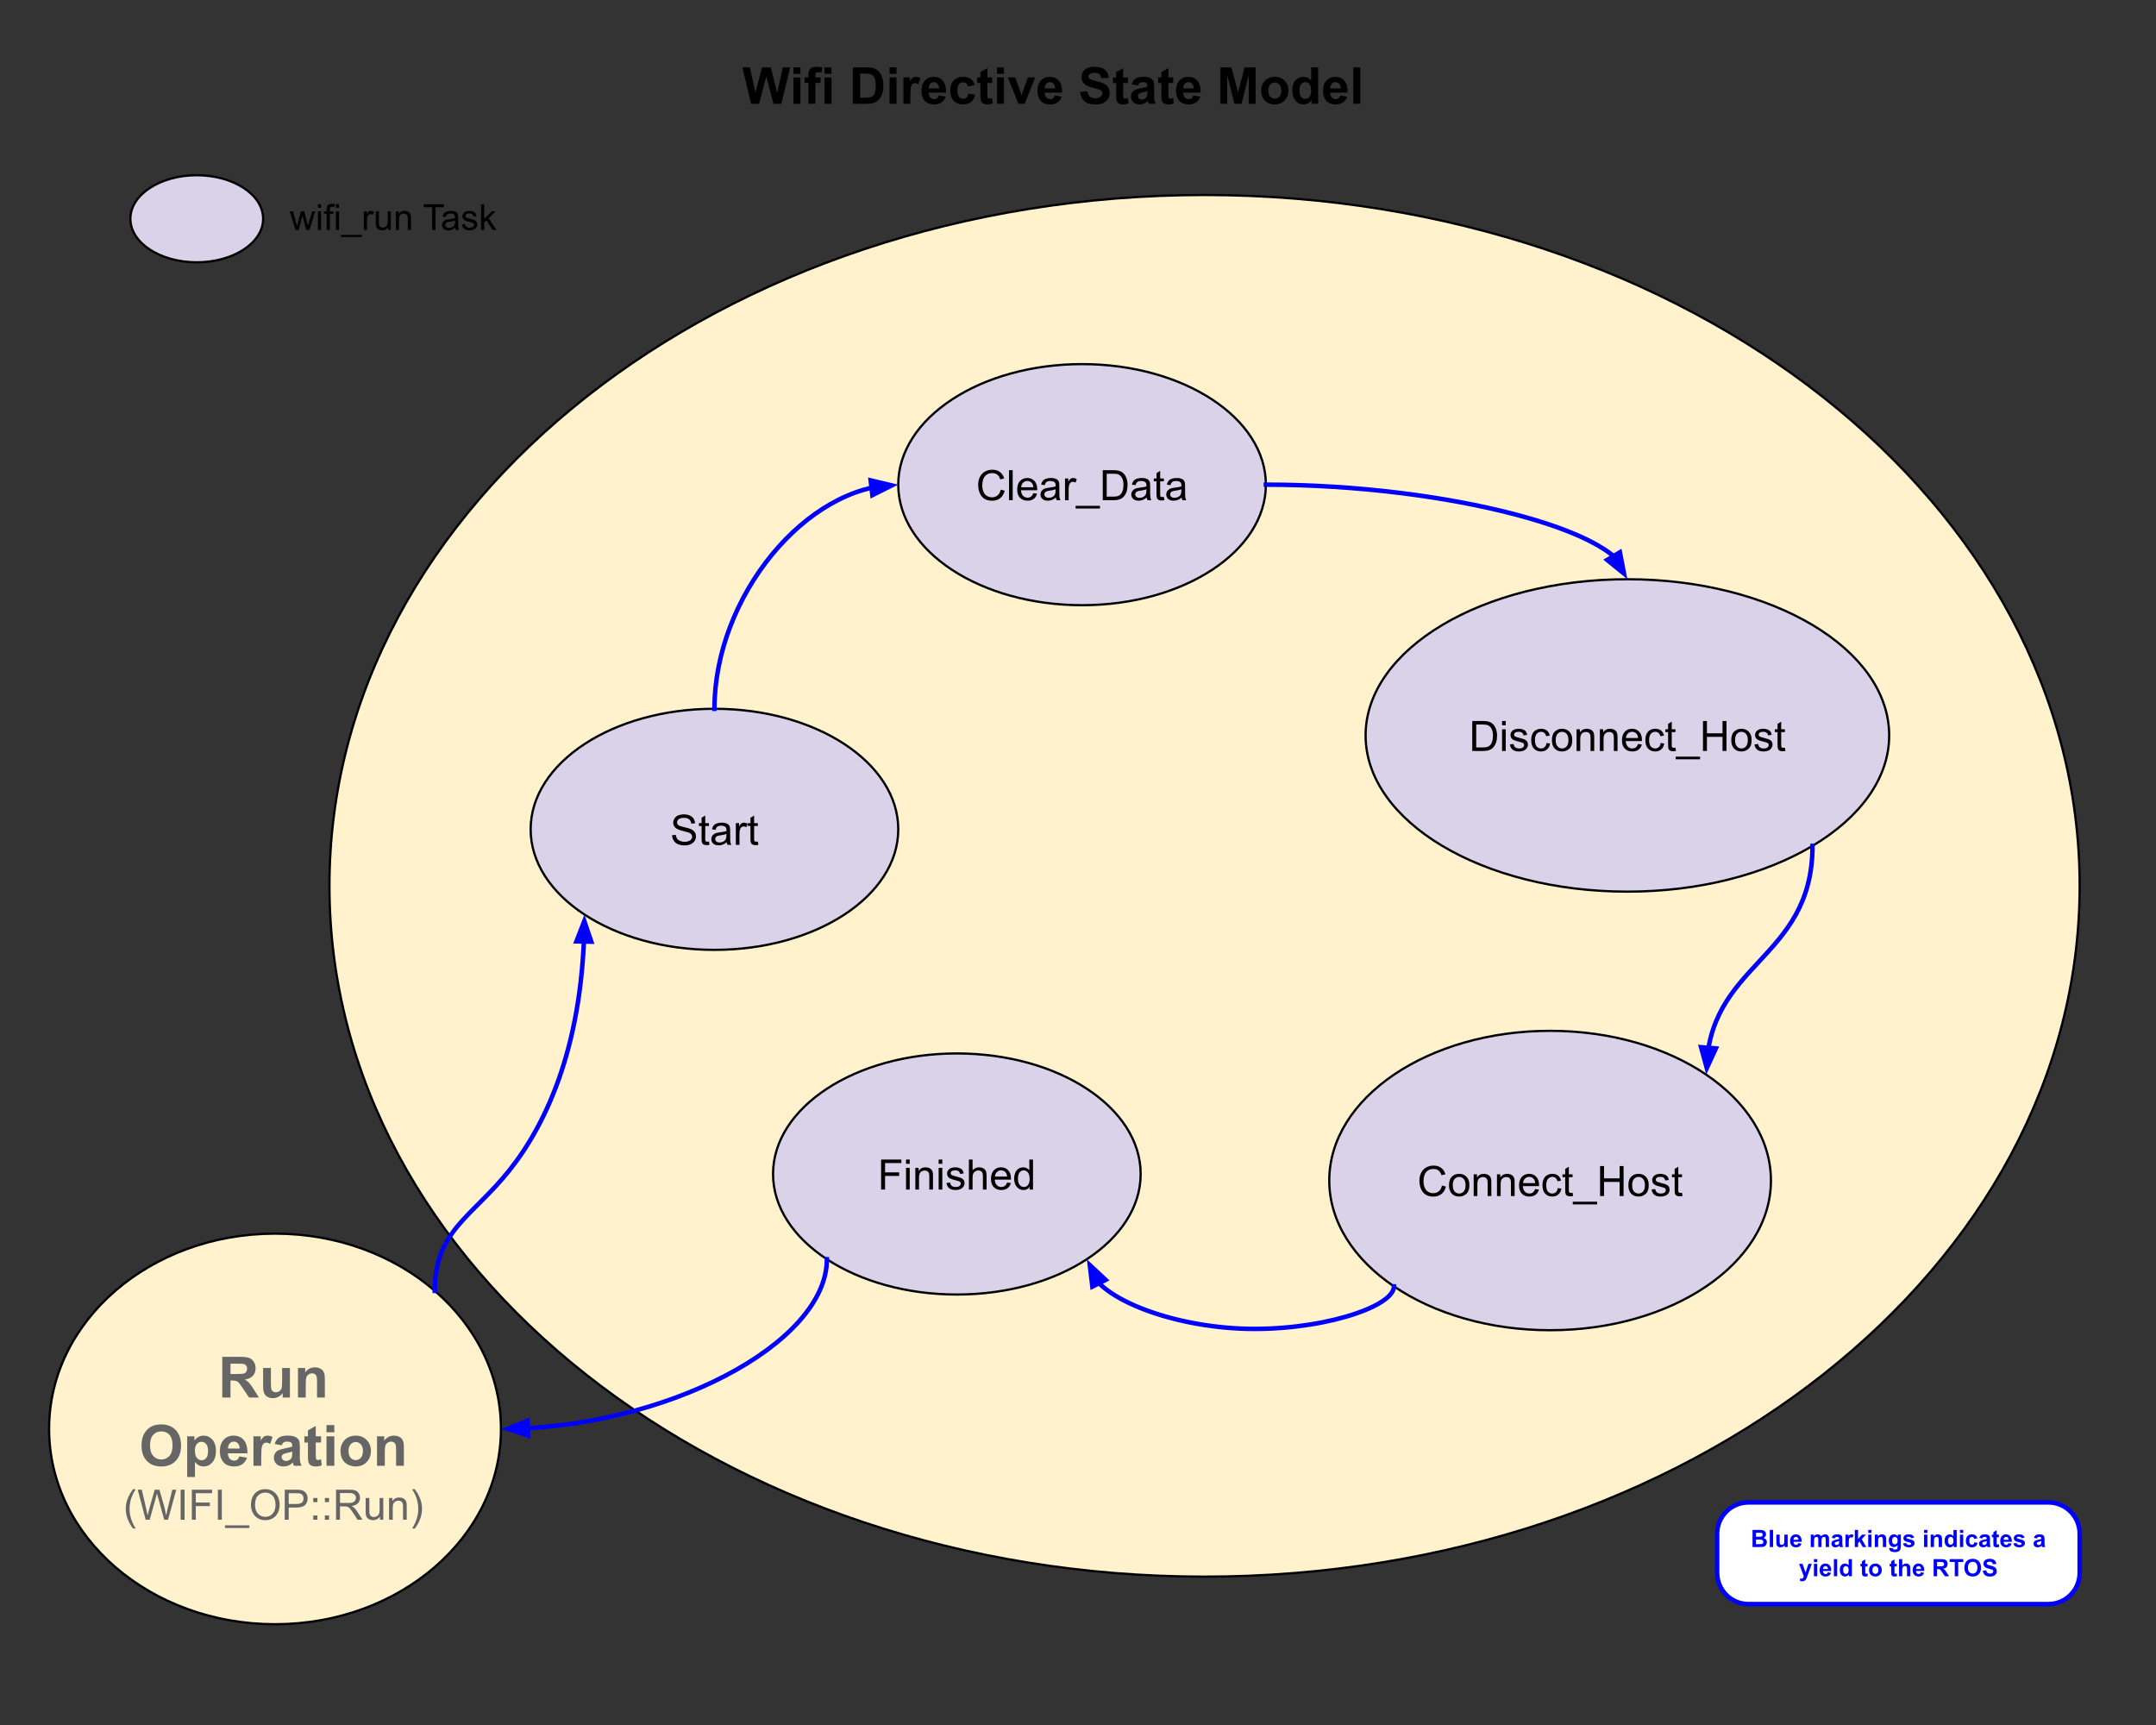 <svg version="1.1" viewBox="0.0 0.0 960.0 768.0" fill="none" stroke="none" stroke-linecap="square" stroke-miterlimit="10" xmlns:xlink="http://www.w3.org/1999/xlink" xmlns="http://www.w3.org/2000/svg"><rect x="0.0" y="0.0" width="960.0" height="768.0" fill="#333333" stroke="none"/><clipPath id="p.0"><path d="m0 0l960.0 0l0 768.0l-960.0 0l0 -768.0z" clip-rule="nonzero"/></clipPath><g clip-path="url(#p.0)"><path fill="#000000" fill-opacity="0.0" d="m0 0l960.0 0l0 768.0l-960.0 0z" fill-rule="evenodd"/><path fill="#fff2cc" d="m146.696 394.381l0 0c0 -169.86 174.454 -307.559 389.654 -307.559l0 0c215.2 0 389.654 137.699 389.654 307.559l0 0c0 169.86 -174.454 307.559 -389.654 307.559l0 0c-215.2 0 -389.654 -137.699 -389.654 -307.559z" fill-rule="evenodd"/><path stroke="#000000" stroke-width="1.0" stroke-linejoin="round" stroke-linecap="butt" d="m146.696 394.381l0 0c0 -169.86 174.454 -307.559 389.654 -307.559l0 0c215.2 0 389.654 137.699 389.654 307.559l0 0c0 169.86 -174.454 307.559 -389.654 307.559l0 0c-215.2 0 -389.654 -137.699 -389.654 -307.559z" fill-rule="evenodd"/><path fill="#000000" fill-opacity="0.0" d="m317.059 15.461l303.622 0l0 46.866l-303.622 0z" fill-rule="evenodd"/><path fill="#000000" d="m334.441 46.221l-3.875 -16.219l3.344 0l2.453 11.141l2.969 -11.141l3.891 0l2.844 11.328l2.484 -11.328l3.297 0l-3.938 16.219l-3.469 0l-3.234 -12.125l-3.219 12.125l-3.547 0zm18.857 -13.344l0 -2.875l3.109 0l0 2.875l-3.109 0zm0 13.344l0 -11.75l3.109 0l0 11.75l-3.109 0zm4.935 -11.75l1.719 0l0 -0.891q0 -1.469 0.312 -2.203q0.328 -0.734 1.172 -1.188q0.844 -0.469 2.141 -0.469q1.328 0 2.594 0.406l-0.422 2.172q-0.734 -0.188 -1.422 -0.188q-0.672 0 -0.969 0.328q-0.297 0.312 -0.297 1.203l0 0.828l2.328 0l0 2.453l-2.328 0l0 9.297l-3.109 0l0 -9.297l-1.719 0l0 -2.453zm8.904 -1.594l0 -2.875l3.109 0l0 2.875l-3.109 0zm0 13.344l0 -11.75l3.109 0l0 11.75l-3.109 0zm12.605 -16.219l5.984 0q2.016 0 3.078 0.312q1.438 0.422 2.453 1.5q1.016 1.062 1.547 2.625q0.531 1.547 0.531 3.828q0 2.0 -0.5 3.453q-0.609 1.766 -1.734 2.859q-0.859 0.828 -2.297 1.297q-1.094 0.344 -2.906 0.344l-6.156 0l0 -16.219zm3.266 2.75l0 10.734l2.453 0q1.375 0 1.984 -0.156q0.797 -0.203 1.312 -0.672q0.531 -0.469 0.859 -1.562q0.328 -1.094 0.328 -2.969q0 -1.891 -0.328 -2.891q-0.328 -1.0 -0.938 -1.562q-0.594 -0.578 -1.5 -0.766q-0.688 -0.156 -2.688 -0.156l-1.484 0zm13.08 0.125l0 -2.875l3.109 0l0 2.875l-3.109 0zm0 13.344l0 -11.75l3.109 0l0 11.75l-3.109 0zm9.279 0l-3.109 0l0 -11.75l2.875 0l0 1.672q0.75 -1.188 1.344 -1.562q0.594 -0.375 1.344 -0.375q1.062 0 2.047 0.594l-0.969 2.703q-0.781 -0.5 -1.453 -0.5q-0.656 0 -1.109 0.359q-0.453 0.359 -0.719 1.297q-0.25 0.938 -0.25 3.938l0 3.625zm12.645 -3.734l3.094 0.516q-0.594 1.703 -1.891 2.594q-1.281 0.891 -3.219 0.891q-3.062 0 -4.547 -2.0q-1.156 -1.609 -1.156 -4.047q0 -2.922 1.516 -4.578q1.531 -1.656 3.875 -1.656q2.625 0 4.141 1.734q1.516 1.734 1.438 5.297l-7.781 0q0.031 1.391 0.75 2.156q0.719 0.766 1.797 0.766q0.719 0 1.219 -0.391q0.5 -0.406 0.766 -1.281zm0.172 -3.141q-0.031 -1.359 -0.703 -2.062q-0.656 -0.703 -1.609 -0.703q-1.016 0 -1.688 0.75q-0.656 0.734 -0.656 2.016l4.656 0zm15.866 -1.406l-3.062 0.562q-0.156 -0.922 -0.703 -1.375q-0.547 -0.469 -1.422 -0.469q-1.172 0 -1.859 0.797q-0.688 0.797 -0.688 2.688q0 2.078 0.703 2.953q0.703 0.859 1.875 0.859q0.891 0 1.453 -0.5q0.562 -0.516 0.797 -1.734l3.062 0.516q-0.484 2.109 -1.844 3.188q-1.344 1.062 -3.609 1.062q-2.578 0 -4.109 -1.625q-1.531 -1.625 -1.531 -4.5q0 -2.906 1.531 -4.531q1.547 -1.625 4.172 -1.625q2.141 0 3.406 0.922q1.266 0.922 1.828 2.812zm7.741 -3.469l0 2.484l-2.125 0l0 4.734q0 1.438 0.062 1.672q0.062 0.234 0.266 0.391q0.219 0.156 0.531 0.156q0.438 0 1.25 -0.297l0.266 2.406q-1.078 0.469 -2.453 0.469q-0.844 0 -1.516 -0.281q-0.672 -0.281 -1.0 -0.719q-0.312 -0.453 -0.422 -1.219q-0.109 -0.547 -0.109 -2.203l0 -5.109l-1.422 0l0 -2.484l1.422 0l0 -2.328l3.125 -1.812l0 4.141l2.125 0zm2.154 -1.594l0 -2.875l3.109 0l0 2.875l-3.109 0zm0 13.344l0 -11.75l3.109 0l0 11.75l-3.109 0zm9.529 0l-4.734 -11.75l3.266 0l2.203 6.0l0.641 2.0q0.266 -0.766 0.328 -1.0q0.156 -0.5 0.328 -1.0l2.234 -6.0l3.203 0l-4.672 11.75l-2.797 0zm16.178 -3.734l3.094 0.516q-0.594 1.703 -1.891 2.594q-1.281 0.891 -3.219 0.891q-3.062 0 -4.547 -2.0q-1.156 -1.609 -1.156 -4.047q0 -2.922 1.516 -4.578q1.531 -1.656 3.875 -1.656q2.625 0 4.141 1.734q1.516 1.734 1.438 5.297l-7.781 0q0.031 1.391 0.75 2.156q0.719 0.766 1.797 0.766q0.719 0 1.219 -0.391q0.5 -0.406 0.766 -1.281zm0.172 -3.141q-0.031 -1.359 -0.703 -2.062q-0.656 -0.703 -1.609 -0.703q-1.016 0 -1.688 0.75q-0.656 0.734 -0.656 2.016l4.656 0zm11.098 1.594l3.188 -0.312q0.297 1.609 1.172 2.359q0.875 0.75 2.375 0.75q1.578 0 2.375 -0.656q0.812 -0.672 0.812 -1.578q0 -0.562 -0.344 -0.969q-0.328 -0.406 -1.172 -0.703q-0.578 -0.203 -2.625 -0.719q-2.641 -0.641 -3.703 -1.594q-1.484 -1.344 -1.484 -3.266q0 -1.234 0.703 -2.312q0.703 -1.078 2.016 -1.641q1.328 -0.578 3.203 -0.578q3.047 0 4.594 1.344q1.547 1.344 1.625 3.578l-3.281 0.141q-0.203 -1.25 -0.906 -1.797q-0.688 -0.547 -2.062 -0.547q-1.438 0 -2.234 0.578q-0.531 0.375 -0.531 1.016q0 0.578 0.484 0.984q0.625 0.516 3.016 1.078q2.391 0.562 3.531 1.172q1.156 0.594 1.797 1.641q0.641 1.047 0.641 2.594q0 1.391 -0.781 2.609q-0.766 1.219 -2.188 1.812q-1.406 0.578 -3.516 0.578q-3.078 0 -4.734 -1.422q-1.641 -1.422 -1.969 -4.141zm21.315 -6.469l0 2.484l-2.125 0l0 4.734q0 1.438 0.062 1.672q0.062 0.234 0.266 0.391q0.219 0.156 0.531 0.156q0.438 0 1.25 -0.297l0.266 2.406q-1.078 0.469 -2.453 0.469q-0.844 0 -1.516 -0.281q-0.672 -0.281 -1.0 -0.719q-0.312 -0.453 -0.422 -1.219q-0.109 -0.547 -0.109 -2.203l0 -5.109l-1.422 0l0 -2.484l1.422 0l0 -2.328l3.125 -1.812l0 4.141l2.125 0zm4.482 3.578l-2.828 -0.5q0.484 -1.703 1.641 -2.516q1.156 -0.828 3.453 -0.828q2.078 0 3.094 0.5q1.016 0.484 1.422 1.25q0.422 0.75 0.422 2.781l-0.031 3.625q0 1.547 0.141 2.281q0.156 0.734 0.578 1.578l-3.078 0q-0.125 -0.312 -0.297 -0.922q-0.078 -0.266 -0.109 -0.359q-0.797 0.766 -1.719 1.156q-0.906 0.391 -1.922 0.391q-1.828 0 -2.875 -0.984q-1.031 -0.984 -1.031 -2.484q0 -1.0 0.469 -1.781q0.484 -0.781 1.328 -1.188q0.859 -0.422 2.484 -0.734q2.172 -0.406 3.016 -0.766l0 -0.297q0 -0.906 -0.453 -1.281q-0.438 -0.391 -1.656 -0.391q-0.828 0 -1.297 0.328q-0.469 0.328 -0.75 1.141zm4.156 2.531q-0.594 0.203 -1.891 0.484q-1.297 0.266 -1.688 0.531q-0.609 0.438 -0.609 1.094q0 0.656 0.484 1.141q0.484 0.469 1.234 0.469q0.844 0 1.609 -0.562q0.562 -0.406 0.734 -1.016q0.125 -0.406 0.125 -1.516l0 -0.625zm11.507 -6.109l0 2.484l-2.125 0l0 4.734q0 1.438 0.062 1.672q0.062 0.234 0.266 0.391q0.219 0.156 0.531 0.156q0.438 0 1.25 -0.297l0.266 2.406q-1.078 0.469 -2.453 0.469q-0.844 0 -1.516 -0.281q-0.672 -0.281 -1.0 -0.719q-0.312 -0.453 -0.422 -1.219q-0.109 -0.547 -0.109 -2.203l0 -5.109l-1.422 0l0 -2.484l1.422 0l0 -2.328l3.125 -1.812l0 4.141l2.125 0zm8.967 8.016l3.094 0.516q-0.594 1.703 -1.891 2.594q-1.281 0.891 -3.219 0.891q-3.062 0 -4.547 -2.0q-1.156 -1.609 -1.156 -4.047q0 -2.922 1.516 -4.578q1.531 -1.656 3.875 -1.656q2.625 0 4.141 1.734q1.516 1.734 1.438 5.297l-7.781 0q0.031 1.391 0.75 2.156q0.719 0.766 1.797 0.766q0.719 0 1.219 -0.391q0.5 -0.406 0.766 -1.281zm0.172 -3.141q-0.031 -1.359 -0.703 -2.062q-0.656 -0.703 -1.609 -0.703q-1.016 0 -1.688 0.75q-0.656 0.734 -0.656 2.016l4.656 0zm11.895 6.875l0 -16.219l4.891 0l2.953 11.062l2.906 -11.062l4.906 0l0 16.219l-3.047 0l0 -12.766l-3.219 12.766l-3.141 0l-3.219 -12.766l0 12.766l-3.031 0zm18.17 -6.047q0 -1.547 0.766 -2.984q0.766 -1.453 2.156 -2.219q1.406 -0.766 3.125 -0.766q2.672 0 4.375 1.734q1.703 1.734 1.703 4.375q0 2.672 -1.719 4.422q-1.719 1.75 -4.328 1.75q-1.625 0 -3.094 -0.719q-1.453 -0.734 -2.219 -2.141q-0.766 -1.422 -0.766 -3.453zm3.188 0.172q0 1.75 0.828 2.688q0.828 0.922 2.047 0.922q1.219 0 2.031 -0.922q0.828 -0.938 0.828 -2.703q0 -1.734 -0.828 -2.656q-0.812 -0.938 -2.031 -0.938q-1.219 0 -2.047 0.938q-0.828 0.922 -0.828 2.672zm22.152 5.875l-2.891 0l0 -1.719q-0.719 1.0 -1.703 1.5q-0.969 0.484 -1.969 0.484q-2.031 0 -3.484 -1.625q-1.438 -1.641 -1.438 -4.562q0 -2.984 1.406 -4.531q1.406 -1.562 3.562 -1.562q1.969 0 3.406 1.641l0 -5.844l3.109 0l0 16.219zm-8.297 -6.125q0 1.875 0.516 2.719q0.75 1.219 2.094 1.219q1.078 0 1.828 -0.906q0.75 -0.922 0.75 -2.734q0 -2.031 -0.734 -2.922q-0.719 -0.891 -1.859 -0.891q-1.109 0 -1.859 0.891q-0.734 0.875 -0.734 2.625zm18.167 2.391l3.094 0.516q-0.594 1.703 -1.891 2.594q-1.281 0.891 -3.219 0.891q-3.062 0 -4.547 -2.0q-1.156 -1.609 -1.156 -4.047q0 -2.922 1.516 -4.578q1.531 -1.656 3.875 -1.656q2.625 0 4.141 1.734q1.516 1.734 1.438 5.297l-7.781 0q0.031 1.391 0.75 2.156q0.719 0.766 1.797 0.766q0.719 0 1.219 -0.391q0.5 -0.406 0.766 -1.281zm0.172 -3.141q-0.031 -1.359 -0.703 -2.062q-0.656 -0.703 -1.609 -0.703q-1.016 0 -1.688 0.75q-0.656 0.734 -0.656 2.016l4.656 0zm5.616 6.875l0 -16.219l3.109 0l0 16.219l-3.109 0z" fill-rule="nonzero"/><path fill="#d9d2e9" d="m236.28 369.23l0 0c0 -29.641 36.642 -53.669 81.843 -53.669l0 0c45.2 0 81.843 24.029 81.843 53.669l0 0c0 29.641 -36.642 53.669 -81.843 53.669l0 0c-45.2 0 -81.843 -24.029 -81.843 -53.669z" fill-rule="evenodd"/><path stroke="#000000" stroke-width="1.0" stroke-linejoin="round" stroke-linecap="butt" d="m236.28 369.23l0 0c0 -29.641 36.642 -53.669 81.843 -53.669l0 0c45.2 0 81.843 24.029 81.843 53.669l0 0c0 29.641 -36.642 53.669 -81.843 53.669l0 0c-45.2 0 -81.843 -24.029 -81.843 -53.669z" fill-rule="evenodd"/><path fill="#000000" d="m299.267 371.853l1.656 -0.141q0.125 1.0 0.547 1.641q0.438 0.641 1.344 1.047q0.922 0.391 2.062 0.391q1.0 0 1.781 -0.297q0.781 -0.297 1.156 -0.812q0.375 -0.531 0.375 -1.156q0 -0.625 -0.375 -1.094q-0.359 -0.469 -1.188 -0.797q-0.547 -0.203 -2.391 -0.641q-1.828 -0.453 -2.562 -0.844q-0.969 -0.5 -1.438 -1.234q-0.469 -0.75 -0.469 -1.672q0 -1.0 0.578 -1.875q0.578 -0.891 1.672 -1.344q1.109 -0.453 2.453 -0.453q1.484 0 2.609 0.484q1.141 0.469 1.75 1.406q0.609 0.922 0.656 2.094l-1.688 0.125q-0.141 -1.266 -0.938 -1.906q-0.781 -0.656 -2.312 -0.656q-1.609 0 -2.344 0.594q-0.734 0.594 -0.734 1.422q0 0.719 0.531 1.172q0.5 0.469 2.656 0.969q2.156 0.484 2.953 0.844q1.172 0.531 1.719 1.359q0.562 0.828 0.562 1.906q0 1.062 -0.609 2.016q-0.609 0.938 -1.75 1.469q-1.141 0.516 -2.578 0.516q-1.812 0 -3.047 -0.531q-1.219 -0.531 -1.922 -1.594q-0.688 -1.062 -0.719 -2.406zm16.412 2.828l0.234 1.453q-0.688 0.141 -1.234 0.141q-0.891 0 -1.391 -0.281q-0.484 -0.281 -0.688 -0.734q-0.203 -0.469 -0.203 -1.938l0 -5.578l-1.203 0l0 -1.266l1.203 0l0 -2.391l1.625 -0.984l0 3.375l1.656 0l0 1.266l-1.656 0l0 5.672q0 0.688 0.078 0.891q0.094 0.203 0.281 0.328q0.203 0.109 0.578 0.109q0.266 0 0.719 -0.062zm7.918 0.281q-0.922 0.766 -1.766 1.094q-0.828 0.312 -1.797 0.312q-1.594 0 -2.453 -0.781q-0.859 -0.781 -0.859 -1.984q0 -0.719 0.328 -1.297q0.328 -0.594 0.844 -0.938q0.531 -0.359 1.188 -0.547q0.469 -0.125 1.453 -0.25q1.984 -0.234 2.922 -0.562q0.016 -0.344 0.016 -0.422q0 -1.0 -0.469 -1.422q-0.625 -0.547 -1.875 -0.547q-1.156 0 -1.703 0.406q-0.547 0.406 -0.812 1.422l-1.609 -0.219q0.219 -1.016 0.719 -1.641q0.5 -0.641 1.453 -0.984q0.953 -0.344 2.188 -0.344q1.25 0 2.016 0.297q0.781 0.281 1.141 0.734q0.375 0.438 0.516 1.109q0.078 0.422 0.078 1.516l0 2.188q0 2.281 0.109 2.891q0.109 0.594 0.406 1.156l-1.703 0q-0.266 -0.516 -0.328 -1.188zm-0.141 -3.672q-0.891 0.375 -2.672 0.625q-1.016 0.141 -1.438 0.328q-0.422 0.188 -0.656 0.531q-0.219 0.344 -0.219 0.781q0 0.656 0.5 1.094q0.5 0.438 1.453 0.438q0.938 0 1.672 -0.406q0.75 -0.422 1.094 -1.141q0.266 -0.562 0.266 -1.641l0 -0.609zm4.188 4.859l0 -9.672l1.469 0l0 1.469q0.562 -1.031 1.031 -1.359q0.484 -0.328 1.062 -0.328q0.828 0 1.688 0.531l-0.562 1.516q-0.609 -0.359 -1.203 -0.359q-0.547 0 -0.969 0.328q-0.422 0.328 -0.609 0.891q-0.281 0.875 -0.281 1.922l0 5.062l-1.625 0zm9.806 -1.469l0.234 1.453q-0.688 0.141 -1.234 0.141q-0.891 0 -1.391 -0.281q-0.484 -0.281 -0.688 -0.734q-0.203 -0.469 -0.203 -1.938l0 -5.578l-1.203 0l0 -1.266l1.203 0l0 -2.391l1.625 -0.984l0 3.375l1.656 0l0 1.266l-1.656 0l0 5.672q0 0.688 0.078 0.891q0.094 0.203 0.281 0.328q0.203 0.109 0.578 0.109q0.266 0 0.719 -0.062z" fill-rule="nonzero"/><path fill="#ffffff" d="m764.597 682.828l0 0c0 -7.69 6.234 -13.924 13.924 -13.924l133.57 0c3.693 0 7.234 1.467 9.846 4.078c2.611 2.611 4.078 6.153 4.078 9.846l0 17.412c0 7.69 -6.234 13.924 -13.924 13.924l-133.57 0c-7.69 0 -13.924 -6.234 -13.924 -13.924z" fill-rule="evenodd"/><path stroke="#0000ff" stroke-width="2.0" stroke-linejoin="round" stroke-linecap="butt" d="m764.597 682.828l0 0c0 -7.69 6.234 -13.924 13.924 -13.924l133.57 0c3.693 0 7.234 1.467 9.846 4.078c2.611 2.611 4.078 6.153 4.078 9.846l0 17.412c0 7.69 -6.234 13.924 -13.924 13.924l-133.57 0c-7.69 0 -13.924 -6.234 -13.924 -13.924z" fill-rule="evenodd"/><path fill="#0000ff" d="m780.349 681.149l3.047 0q0.906 0 1.344 0.078q0.453 0.062 0.797 0.312q0.359 0.234 0.594 0.641q0.234 0.391 0.234 0.891q0 0.531 -0.297 0.984q-0.281 0.438 -0.781 0.672q0.703 0.203 1.078 0.688q0.375 0.484 0.375 1.141q0 0.531 -0.25 1.031q-0.234 0.484 -0.656 0.781q-0.422 0.281 -1.031 0.359q-0.391 0.031 -1.859 0.047l-2.594 0l0 -7.625zm1.547 1.266l0 1.766l1.0 0q0.906 0 1.125 -0.031q0.391 -0.047 0.609 -0.266q0.234 -0.234 0.234 -0.594q0 -0.359 -0.203 -0.578q-0.188 -0.219 -0.578 -0.266q-0.219 -0.031 -1.312 -0.031l-0.875 0zm0 3.031l0 2.047l1.422 0q0.828 0 1.047 -0.047q0.344 -0.062 0.562 -0.297q0.219 -0.25 0.219 -0.656q0 -0.344 -0.172 -0.578q-0.156 -0.25 -0.484 -0.359q-0.312 -0.109 -1.359 -0.109l-1.234 0zm6.133 3.328l0 -7.625l1.469 0l0 7.625l-1.469 0zm6.601 0l0 -0.828q-0.312 0.438 -0.812 0.703q-0.484 0.25 -1.016 0.25q-0.562 0 -1.016 -0.234q-0.438 -0.25 -0.641 -0.688q-0.188 -0.453 -0.188 -1.234l0 -3.5l1.469 0l0 2.547q0 1.156 0.078 1.422q0.078 0.266 0.281 0.422q0.219 0.156 0.547 0.156q0.375 0 0.672 -0.203q0.297 -0.219 0.406 -0.516q0.109 -0.312 0.109 -1.484l0 -2.344l1.469 0l0 5.531l-1.359 0zm6.072 -1.766l1.453 0.25q-0.281 0.797 -0.891 1.219q-0.609 0.422 -1.516 0.422q-1.438 0 -2.125 -0.938q-0.547 -0.766 -0.547 -1.906q0 -1.375 0.719 -2.156q0.719 -0.781 1.812 -0.781q1.234 0 1.938 0.828q0.719 0.812 0.688 2.484l-3.656 0q0.016 0.656 0.344 1.016q0.344 0.359 0.844 0.359q0.344 0 0.578 -0.188q0.234 -0.188 0.359 -0.609zm0.078 -1.469q-0.016 -0.641 -0.328 -0.969q-0.312 -0.328 -0.766 -0.328q-0.469 0 -0.781 0.344q-0.312 0.359 -0.312 0.953l2.188 0zm5.497 -2.297l1.344 0l0 0.766q0.719 -0.891 1.719 -0.891q0.531 0 0.922 0.219q0.391 0.219 0.641 0.672q0.375 -0.453 0.797 -0.672q0.422 -0.219 0.891 -0.219q0.609 0 1.031 0.25q0.422 0.25 0.625 0.734q0.156 0.344 0.156 1.141l0 3.531l-1.453 0l0 -3.156q0 -0.828 -0.156 -1.062q-0.203 -0.312 -0.625 -0.312q-0.312 0 -0.578 0.188q-0.266 0.188 -0.391 0.547q-0.125 0.359 -0.125 1.141l0 2.656l-1.453 0l0 -3.031q0 -0.797 -0.078 -1.031q-0.078 -0.234 -0.25 -0.344q-0.156 -0.125 -0.438 -0.125q-0.344 0 -0.609 0.188q-0.266 0.172 -0.391 0.516q-0.109 0.344 -0.109 1.141l0 2.688l-1.469 0l0 -5.531zm10.678 1.688l-1.328 -0.234q0.219 -0.797 0.766 -1.188q0.547 -0.391 1.625 -0.391q0.984 0 1.453 0.234q0.484 0.234 0.672 0.594q0.203 0.359 0.203 1.312l-0.016 1.703q0 0.719 0.062 1.078q0.078 0.344 0.266 0.734l-1.438 0q-0.062 -0.141 -0.141 -0.438q-0.047 -0.125 -0.062 -0.172q-0.375 0.375 -0.797 0.562q-0.422 0.172 -0.906 0.172q-0.859 0 -1.359 -0.453q-0.484 -0.469 -0.484 -1.188q0 -0.469 0.219 -0.828q0.234 -0.359 0.641 -0.547q0.406 -0.203 1.156 -0.359q1.031 -0.188 1.422 -0.359l0 -0.141q0 -0.422 -0.219 -0.594q-0.203 -0.188 -0.781 -0.188q-0.375 0 -0.594 0.156q-0.219 0.156 -0.359 0.531zm1.953 1.188q-0.281 0.094 -0.891 0.234q-0.609 0.125 -0.797 0.25q-0.281 0.203 -0.281 0.516q0 0.297 0.219 0.531q0.234 0.219 0.594 0.219q0.391 0 0.75 -0.266q0.266 -0.188 0.344 -0.484q0.062 -0.188 0.062 -0.703l0 -0.297zm4.286 2.656l-1.469 0l0 -5.531l1.359 0l0 0.797q0.344 -0.562 0.625 -0.734q0.281 -0.188 0.625 -0.188q0.5 0 0.969 0.281l-0.453 1.281q-0.375 -0.25 -0.688 -0.25q-0.312 0 -0.531 0.172q-0.203 0.172 -0.328 0.625q-0.109 0.438 -0.109 1.844l0 1.703zm2.694 0l0 -7.625l1.453 0l0 4.047l1.719 -1.953l1.797 0l-1.891 2.031l2.031 3.5l-1.578 0l-1.391 -2.484l-0.688 0.719l0 1.766l-1.453 0zm5.973 -6.281l0 -1.344l1.469 0l0 1.344l-1.469 0zm0 6.281l0 -5.531l1.469 0l0 5.531l-1.469 0zm7.992 0l-1.469 0l0 -2.812q0 -0.906 -0.094 -1.156q-0.094 -0.266 -0.312 -0.406q-0.203 -0.156 -0.5 -0.156q-0.375 0 -0.688 0.219q-0.297 0.203 -0.406 0.547q-0.109 0.344 -0.109 1.266l0 2.5l-1.469 0l0 -5.531l1.359 0l0 0.812q0.719 -0.938 1.828 -0.938q0.484 0 0.875 0.188q0.406 0.172 0.609 0.438q0.203 0.266 0.281 0.609q0.094 0.344 0.094 0.984l0 3.438zm1.337 0.359l1.672 0.203q0.047 0.297 0.203 0.406q0.203 0.156 0.641 0.156q0.578 0 0.859 -0.172q0.203 -0.109 0.297 -0.375q0.062 -0.172 0.062 -0.672l0 -0.797q-0.656 0.891 -1.656 0.891q-1.109 0 -1.75 -0.938q-0.516 -0.75 -0.516 -1.859q0 -1.391 0.672 -2.125q0.672 -0.734 1.656 -0.734q1.031 0 1.688 0.906l0 -0.781l1.375 0l0 4.969q0 0.969 -0.172 1.453q-0.156 0.484 -0.453 0.766q-0.281 0.281 -0.766 0.438q-0.484 0.156 -1.234 0.156q-1.406 0 -2.0 -0.484q-0.578 -0.484 -0.578 -1.219q0 -0.078 0 -0.188zm1.312 -3.234q0 0.875 0.344 1.281q0.344 0.406 0.828 0.406q0.547 0 0.906 -0.406q0.375 -0.422 0.375 -1.25q0 -0.859 -0.359 -1.266q-0.344 -0.422 -0.891 -0.422q-0.516 0 -0.859 0.406q-0.344 0.406 -0.344 1.25zm4.822 1.297l1.469 -0.219q0.094 0.422 0.375 0.641q0.297 0.219 0.797 0.219q0.578 0 0.859 -0.203q0.188 -0.141 0.188 -0.391q0 -0.172 -0.094 -0.281q-0.109 -0.094 -0.5 -0.188q-1.766 -0.391 -2.234 -0.703q-0.656 -0.453 -0.656 -1.25q0 -0.719 0.562 -1.203q0.578 -0.5 1.766 -0.5q1.125 0 1.672 0.375q0.562 0.375 0.766 1.094l-1.375 0.25q-0.094 -0.312 -0.344 -0.484q-0.234 -0.172 -0.703 -0.172q-0.562 0 -0.812 0.156q-0.172 0.109 -0.172 0.297q0 0.156 0.141 0.266q0.203 0.141 1.359 0.406q1.172 0.266 1.641 0.656q0.453 0.391 0.453 1.078q0 0.766 -0.641 1.312q-0.625 0.547 -1.875 0.547q-1.125 0 -1.781 -0.453q-0.656 -0.469 -0.859 -1.25zm9.403 -4.703l0 -1.344l1.469 0l0 1.344l-1.469 0zm0 6.281l0 -5.531l1.469 0l0 5.531l-1.469 0zm7.992 0l-1.469 0l0 -2.812q0 -0.906 -0.094 -1.156q-0.094 -0.266 -0.312 -0.406q-0.203 -0.156 -0.5 -0.156q-0.375 0 -0.688 0.219q-0.297 0.203 -0.406 0.547q-0.109 0.344 -0.109 1.266l0 2.5l-1.469 0l0 -5.531l1.359 0l0 0.812q0.719 -0.938 1.828 -0.938q0.484 0 0.875 0.188q0.406 0.172 0.609 0.438q0.203 0.266 0.281 0.609q0.094 0.344 0.094 0.984l0 3.438zm6.541 0l-1.359 0l0 -0.812q-0.328 0.469 -0.797 0.703q-0.453 0.234 -0.922 0.234q-0.953 0 -1.641 -0.766q-0.672 -0.766 -0.672 -2.141q0 -1.406 0.656 -2.141q0.672 -0.734 1.672 -0.734q0.922 0 1.609 0.781l0 -2.75l1.453 0l0 7.625zm-3.891 -2.875q0 0.875 0.234 1.266q0.359 0.578 0.984 0.578q0.516 0 0.859 -0.422q0.359 -0.438 0.359 -1.281q0 -0.953 -0.344 -1.375q-0.344 -0.422 -0.875 -0.422q-0.516 0 -0.875 0.422q-0.344 0.406 -0.344 1.234zm5.337 -3.406l0 -1.344l1.469 0l0 1.344l-1.469 0zm0 6.281l0 -5.531l1.469 0l0 5.531l-1.469 0zm7.773 -3.891l-1.438 0.266q-0.078 -0.438 -0.344 -0.656q-0.25 -0.219 -0.656 -0.219q-0.547 0 -0.875 0.375q-0.312 0.375 -0.312 1.266q0 0.984 0.328 1.391q0.328 0.406 0.875 0.406q0.422 0 0.688 -0.234q0.266 -0.25 0.375 -0.828l1.438 0.25q-0.219 0.984 -0.859 1.5q-0.641 0.5 -1.703 0.5q-1.203 0 -1.938 -0.766q-0.719 -0.766 -0.719 -2.109q0 -1.375 0.719 -2.141q0.734 -0.766 1.969 -0.766q1.0 0 1.594 0.438q0.609 0.438 0.859 1.328zm2.208 0.047l-1.328 -0.234q0.219 -0.797 0.766 -1.188q0.547 -0.391 1.625 -0.391q0.984 0 1.453 0.234q0.484 0.234 0.672 0.594q0.203 0.359 0.203 1.312l-0.016 1.703q0 0.719 0.062 1.078q0.078 0.344 0.266 0.734l-1.438 0q-0.062 -0.141 -0.141 -0.438q-0.047 -0.125 -0.062 -0.172q-0.375 0.375 -0.797 0.562q-0.422 0.172 -0.906 0.172q-0.859 0 -1.359 -0.453q-0.484 -0.469 -0.484 -1.188q0 -0.469 0.219 -0.828q0.234 -0.359 0.641 -0.547q0.406 -0.203 1.156 -0.359q1.031 -0.188 1.422 -0.359l0 -0.141q0 -0.422 -0.219 -0.594q-0.203 -0.188 -0.781 -0.188q-0.375 0 -0.594 0.156q-0.219 0.156 -0.359 0.531zm1.953 1.188q-0.281 0.094 -0.891 0.234q-0.609 0.125 -0.797 0.25q-0.281 0.203 -0.281 0.516q0 0.297 0.219 0.531q0.234 0.219 0.594 0.219q0.391 0 0.75 -0.266q0.266 -0.188 0.344 -0.484q0.062 -0.188 0.062 -0.703l0 -0.297zm5.411 -2.875l0 1.172l-1.0 0l0 2.219q0 0.688 0.031 0.797q0.031 0.109 0.125 0.188q0.109 0.062 0.25 0.062q0.203 0 0.594 -0.141l0.125 1.141q-0.516 0.219 -1.156 0.219q-0.391 0 -0.719 -0.125q-0.312 -0.141 -0.469 -0.344q-0.141 -0.219 -0.203 -0.578q-0.047 -0.25 -0.047 -1.031l0 -2.406l-0.672 0l0 -1.172l0.672 0l0 -1.094l1.469 -0.859l0 1.953l1.0 0zm4.221 3.766l1.453 0.25q-0.281 0.797 -0.891 1.219q-0.609 0.422 -1.516 0.422q-1.438 0 -2.125 -0.938q-0.547 -0.766 -0.547 -1.906q0 -1.375 0.719 -2.156q0.719 -0.781 1.812 -0.781q1.234 0 1.938 0.828q0.719 0.812 0.688 2.484l-3.656 0q0.016 0.656 0.344 1.016q0.344 0.359 0.844 0.359q0.344 0 0.578 -0.188q0.234 -0.188 0.359 -0.609zm0.078 -1.469q-0.016 -0.641 -0.328 -0.969q-0.312 -0.328 -0.766 -0.328q-0.469 0 -0.781 0.344q-0.312 0.359 -0.312 0.953l2.188 0zm2.13 1.656l1.469 -0.219q0.094 0.422 0.375 0.641q0.297 0.219 0.797 0.219q0.578 0 0.859 -0.203q0.188 -0.141 0.188 -0.391q0 -0.172 -0.094 -0.281q-0.109 -0.094 -0.5 -0.188q-1.766 -0.391 -2.234 -0.703q-0.656 -0.453 -0.656 -1.25q0 -0.719 0.562 -1.203q0.578 -0.5 1.766 -0.5q1.125 0 1.672 0.375q0.562 0.375 0.766 1.094l-1.375 0.25q-0.094 -0.312 -0.344 -0.484q-0.234 -0.172 -0.703 -0.172q-0.562 0 -0.812 0.156q-0.172 0.109 -0.172 0.297q0 0.156 0.141 0.266q0.203 0.141 1.359 0.406q1.172 0.266 1.641 0.656q0.453 0.391 0.453 1.078q0 0.766 -0.641 1.312q-0.625 0.547 -1.875 0.547q-1.125 0 -1.781 -0.453q-0.656 -0.469 -0.859 -1.25zm10.497 -2.266l-1.328 -0.234q0.219 -0.797 0.766 -1.188q0.547 -0.391 1.625 -0.391q0.984 0 1.453 0.234q0.484 0.234 0.672 0.594q0.203 0.359 0.203 1.312l-0.016 1.703q0 0.719 0.062 1.078q0.078 0.344 0.266 0.734l-1.438 0q-0.062 -0.141 -0.141 -0.438q-0.047 -0.125 -0.062 -0.172q-0.375 0.375 -0.797 0.562q-0.422 0.172 -0.906 0.172q-0.859 0 -1.359 -0.453q-0.484 -0.469 -0.484 -1.188q0 -0.469 0.219 -0.828q0.234 -0.359 0.641 -0.547q0.406 -0.203 1.156 -0.359q1.031 -0.188 1.422 -0.359l0 -0.141q0 -0.422 -0.219 -0.594q-0.203 -0.188 -0.781 -0.188q-0.375 0 -0.594 0.156q-0.219 0.156 -0.359 0.531zm1.953 1.188q-0.281 0.094 -0.891 0.234q-0.609 0.125 -0.797 0.25q-0.281 0.203 -0.281 0.516q0 0.297 0.219 0.531q0.234 0.219 0.594 0.219q0.391 0 0.75 -0.266q0.266 -0.188 0.344 -0.484q0.062 -0.188 0.062 -0.703l0 -0.297z" fill-rule="nonzero"/><path fill="#0000ff" d="m801.076 696.243l1.547 0l1.328 3.922l1.281 -3.922l1.516 0l-1.953 5.328l-0.344 0.953q-0.188 0.484 -0.375 0.734q-0.172 0.266 -0.391 0.422q-0.219 0.156 -0.562 0.25q-0.328 0.094 -0.734 0.094q-0.422 0 -0.828 -0.094l-0.141 -1.141q0.344 0.062 0.625 0.062q0.516 0 0.75 -0.297q0.25 -0.297 0.375 -0.766l-2.094 -5.547zm6.614 -0.75l0 -1.344l1.469 0l0 1.344l-1.469 0zm0 6.281l0 -5.531l1.469 0l0 5.531l-1.469 0zm6.164 -1.766l1.453 0.25q-0.281 0.797 -0.891 1.219q-0.609 0.422 -1.516 0.422q-1.438 0 -2.125 -0.938q-0.547 -0.766 -0.547 -1.906q0 -1.375 0.719 -2.156q0.719 -0.781 1.812 -0.781q1.234 0 1.938 0.828q0.719 0.812 0.688 2.484l-3.656 0q0.016 0.656 0.344 1.016q0.344 0.359 0.844 0.359q0.344 0 0.578 -0.188q0.234 -0.188 0.359 -0.609zm0.078 -1.469q-0.016 -0.641 -0.328 -0.969q-0.312 -0.328 -0.766 -0.328q-0.469 0 -0.781 0.344q-0.312 0.359 -0.312 0.953l2.188 0zm2.645 3.234l0 -7.625l1.469 0l0 7.625l-1.469 0zm8.023 0l-1.359 0l0 -0.812q-0.328 0.469 -0.797 0.703q-0.453 0.234 -0.922 0.234q-0.953 0 -1.641 -0.766q-0.672 -0.766 -0.672 -2.141q0 -1.406 0.656 -2.141q0.672 -0.734 1.672 -0.734q0.922 0 1.609 0.781l0 -2.75l1.453 0l0 7.625zm-3.891 -2.875q0 0.875 0.234 1.266q0.359 0.578 0.984 0.578q0.516 0 0.859 -0.422q0.359 -0.438 0.359 -1.281q0 -0.953 -0.344 -1.375q-0.344 -0.422 -0.875 -0.422q-0.516 0 -0.875 0.422q-0.344 0.406 -0.344 1.234zm10.829 -2.656l0 1.172l-1.0 0l0 2.219q0 0.688 0.031 0.797q0.031 0.109 0.125 0.188q0.109 0.062 0.25 0.062q0.203 0 0.594 -0.141l0.125 1.141q-0.516 0.219 -1.156 0.219q-0.391 0 -0.719 -0.125q-0.312 -0.141 -0.469 -0.344q-0.141 -0.219 -0.203 -0.578q-0.047 -0.25 -0.047 -1.031l0 -2.406l-0.672 0l0 -1.172l0.672 0l0 -1.094l1.469 -0.859l0 1.953l1.0 0zm0.674 2.688q0 -0.719 0.359 -1.406q0.359 -0.688 1.016 -1.047q0.672 -0.359 1.469 -0.359q1.266 0 2.062 0.828q0.797 0.812 0.797 2.047q0 1.25 -0.812 2.078q-0.797 0.828 -2.031 0.828q-0.75 0 -1.453 -0.344q-0.688 -0.344 -1.047 -1.0q-0.359 -0.672 -0.359 -1.625zm1.5 0.078q0 0.828 0.391 1.266q0.391 0.438 0.969 0.438q0.562 0 0.953 -0.438q0.391 -0.438 0.391 -1.266q0 -0.812 -0.391 -1.25q-0.391 -0.438 -0.953 -0.438q-0.578 0 -0.969 0.438q-0.391 0.438 -0.391 1.25zm10.845 -2.766l0 1.172l-1.0 0l0 2.219q0 0.688 0.031 0.797q0.031 0.109 0.125 0.188q0.109 0.062 0.25 0.062q0.203 0 0.594 -0.141l0.125 1.141q-0.516 0.219 -1.156 0.219q-0.391 0 -0.719 -0.125q-0.312 -0.141 -0.469 -0.344q-0.141 -0.219 -0.203 -0.578q-0.047 -0.25 -0.047 -1.031l0 -2.406l-0.672 0l0 -1.172l0.672 0l0 -1.094l1.469 -0.859l0 1.953l1.0 0zm2.471 -2.094l0 2.797q0.703 -0.828 1.688 -0.828q0.516 0 0.922 0.188q0.406 0.188 0.609 0.484q0.203 0.297 0.281 0.656q0.078 0.344 0.078 1.094l0 3.234l-1.469 0l0 -2.922q0 -0.859 -0.094 -1.094q-0.078 -0.234 -0.297 -0.375q-0.203 -0.141 -0.516 -0.141q-0.359 0 -0.656 0.188q-0.281 0.172 -0.422 0.531q-0.125 0.344 -0.125 1.047l0 2.766l-1.453 0l0 -7.625l1.453 0zm8.259 5.859l1.453 0.25q-0.281 0.797 -0.891 1.219q-0.609 0.422 -1.516 0.422q-1.438 0 -2.125 -0.938q-0.547 -0.766 -0.547 -1.906q0 -1.375 0.719 -2.156q0.719 -0.781 1.812 -0.781q1.234 0 1.938 0.828q0.719 0.812 0.688 2.484l-3.656 0q0.016 0.656 0.344 1.016q0.344 0.359 0.844 0.359q0.344 0 0.578 -0.188q0.234 -0.188 0.359 -0.609zm0.078 -1.469q-0.016 -0.641 -0.328 -0.969q-0.312 -0.328 -0.766 -0.328q-0.469 0 -0.781 0.344q-0.312 0.359 -0.312 0.953l2.188 0zm5.622 3.234l0 -7.625l3.234 0q1.234 0 1.781 0.203q0.562 0.203 0.891 0.734q0.328 0.516 0.328 1.203q0 0.859 -0.5 1.422q-0.5 0.547 -1.516 0.703q0.5 0.281 0.828 0.641q0.328 0.344 0.875 1.234l0.938 1.484l-1.844 0l-1.109 -1.656q-0.594 -0.891 -0.812 -1.125q-0.219 -0.234 -0.469 -0.312q-0.25 -0.094 -0.766 -0.094l-0.312 0l0 3.188l-1.547 0zm1.547 -4.406l1.125 0q1.109 0 1.391 -0.094q0.281 -0.094 0.438 -0.312q0.156 -0.234 0.156 -0.578q0 -0.391 -0.219 -0.625q-0.203 -0.234 -0.578 -0.297q-0.188 -0.031 -1.125 -0.031l-1.188 0l0 1.938zm7.867 4.406l0 -6.344l-2.266 0l0 -1.281l6.062 0l0 1.281l-2.266 0l0 6.344l-1.531 0zm4.285 -3.766q0 -1.172 0.344 -1.953q0.266 -0.594 0.703 -1.047q0.453 -0.469 1.0 -0.688q0.703 -0.312 1.641 -0.312q1.688 0 2.688 1.047q1.016 1.047 1.016 2.922q0 1.844 -1.0 2.891q-1.0 1.031 -2.688 1.031q-1.703 0 -2.703 -1.031q-1.0 -1.047 -1.0 -2.859zm1.578 -0.047q0 1.281 0.594 1.953q0.609 0.672 1.531 0.672q0.922 0 1.5 -0.656q0.594 -0.672 0.594 -2.0q0 -1.312 -0.578 -1.953q-0.562 -0.641 -1.516 -0.641q-0.953 0 -1.547 0.656q-0.578 0.641 -0.578 1.969zm6.633 1.328l1.5 -0.141q0.125 0.75 0.531 1.109q0.422 0.344 1.125 0.344q0.75 0 1.125 -0.312q0.375 -0.312 0.375 -0.734q0 -0.266 -0.156 -0.453q-0.156 -0.188 -0.562 -0.328q-0.266 -0.094 -1.234 -0.344q-1.234 -0.297 -1.734 -0.75q-0.703 -0.625 -0.703 -1.531q0 -0.594 0.328 -1.094q0.344 -0.516 0.953 -0.781q0.625 -0.266 1.5 -0.266q1.438 0 2.156 0.641q0.734 0.625 0.781 1.672l-1.547 0.078q-0.094 -0.594 -0.422 -0.844q-0.328 -0.266 -0.984 -0.266q-0.672 0 -1.047 0.281q-0.234 0.172 -0.234 0.469q0 0.266 0.219 0.469q0.297 0.234 1.422 0.5q1.125 0.266 1.656 0.562q0.547 0.281 0.844 0.781q0.312 0.484 0.312 1.203q0 0.656 -0.375 1.234q-0.359 0.562 -1.031 0.844q-0.656 0.281 -1.656 0.281q-1.438 0 -2.219 -0.672q-0.781 -0.672 -0.922 -1.953z" fill-rule="nonzero"/><path fill="#d9d2e9" d="m58.051 97.398l0 0c0 -10.706 13.234 -19.386 29.559 -19.386l0 0c16.325 0 29.559 8.679 29.559 19.386l0 0c0 10.706 -13.234 19.386 -29.559 19.386l0 0c-16.325 0 -29.559 -8.679 -29.559 -19.386z" fill-rule="evenodd"/><path stroke="#000000" stroke-width="1.0" stroke-linejoin="round" stroke-linecap="butt" d="m58.051 97.398l0 0c0 -10.706 13.234 -19.386 29.559 -19.386l0 0c16.325 0 29.559 8.679 29.559 19.386l0 0c0 10.706 -13.234 19.386 -29.559 19.386l0 0c-16.325 0 -29.559 -8.679 -29.559 -19.386z" fill-rule="evenodd"/><path fill="#000000" fill-opacity="0.0" d="m119.954 78.012l123.402 0l0 38.772l-123.402 0z" fill-rule="evenodd"/><path fill="#000000" d="m131.548 102.372l-2.547 -8.297l1.453 0l1.328 4.781l0.484 1.781q0.031 -0.125 0.438 -1.703l1.312 -4.859l1.453 0l1.234 4.812l0.422 1.578l0.469 -1.594l1.422 -4.797l1.375 0l-2.594 8.297l-1.469 0l-1.312 -4.969l-0.328 -1.422l-1.672 6.391l-1.469 0zm10.023 -9.844l0 -1.609l1.406 0l0 1.609l-1.406 0zm0 9.844l0 -8.297l1.406 0l0 8.297l-1.406 0zm3.883 0l0 -7.203l-1.234 0l0 -1.094l1.234 0l0 -0.891q0 -0.828 0.156 -1.234q0.203 -0.547 0.703 -0.891q0.516 -0.344 1.438 -0.344q0.594 0 1.312 0.141l-0.203 1.234q-0.438 -0.078 -0.828 -0.078q-0.641 0 -0.906 0.281q-0.266 0.266 -0.266 1.016l0 0.766l1.609 0l0 1.094l-1.609 0l0 7.203l-1.406 0zm4.117 -9.844l0 -1.609l1.406 0l0 1.609l-1.406 0zm0 9.844l0 -8.297l1.406 0l0 8.297l-1.406 0zm2.242 3.188l0 -1.016l9.328 0l0 1.016l-9.328 0zm10.195 -3.188l0 -8.297l1.266 0l0 1.25q0.484 -0.875 0.891 -1.156q0.406 -0.281 0.906 -0.281q0.703 0 1.438 0.453l-0.484 1.297q-0.516 -0.297 -1.031 -0.297q-0.453 0 -0.828 0.281q-0.359 0.266 -0.516 0.766q-0.234 0.75 -0.234 1.641l0 4.344l-1.406 0zm10.781 0l0 -1.219q-0.969 1.406 -2.641 1.406q-0.734 0 -1.375 -0.281q-0.625 -0.281 -0.938 -0.703q-0.312 -0.438 -0.438 -1.047q-0.078 -0.422 -0.078 -1.312l0 -5.141l1.406 0l0 4.594q0 1.109 0.078 1.484q0.141 0.562 0.562 0.875q0.438 0.312 1.062 0.312q0.641 0 1.188 -0.312q0.562 -0.328 0.781 -0.891q0.234 -0.562 0.234 -1.625l0 -4.438l1.406 0l0 8.297l-1.25 0zm3.461 0l0 -8.297l1.266 0l0 1.172q0.906 -1.359 2.641 -1.359q0.75 0 1.375 0.266q0.625 0.266 0.938 0.703q0.312 0.438 0.438 1.047q0.078 0.391 0.078 1.359l0 5.109l-1.406 0l0 -5.047q0 -0.859 -0.172 -1.281q-0.156 -0.438 -0.578 -0.688q-0.406 -0.25 -0.969 -0.25q-0.906 0 -1.562 0.578q-0.641 0.562 -0.641 2.156l0 4.531l-1.406 0zm16.148 0l0 -10.109l-3.781 0l0 -1.344l9.078 0l0 1.344l-3.781 0l0 10.109l-1.516 0zm10.312 -1.031q-0.781 0.672 -1.5 0.953q-0.719 0.266 -1.547 0.266q-1.375 0 -2.109 -0.672q-0.734 -0.672 -0.734 -1.703q0 -0.609 0.281 -1.109q0.281 -0.516 0.719 -0.812q0.453 -0.312 1.016 -0.469q0.422 -0.109 1.25 -0.203q1.703 -0.203 2.516 -0.484q0 -0.297 0 -0.375q0 -0.859 -0.391 -1.203q-0.547 -0.484 -1.609 -0.484q-0.984 0 -1.469 0.359q-0.469 0.344 -0.688 1.219l-1.375 -0.188q0.188 -0.875 0.609 -1.422q0.438 -0.547 1.25 -0.828q0.812 -0.297 1.875 -0.297q1.062 0 1.719 0.25q0.672 0.25 0.984 0.625q0.312 0.375 0.438 0.953q0.078 0.359 0.078 1.297l0 1.875q0 1.969 0.078 2.484q0.094 0.516 0.359 1.0l-1.469 0q-0.219 -0.438 -0.281 -1.031zm-0.109 -3.141q-0.766 0.312 -2.297 0.531q-0.875 0.125 -1.234 0.281q-0.359 0.156 -0.562 0.469q-0.188 0.297 -0.188 0.656q0 0.562 0.422 0.938q0.438 0.375 1.25 0.375q0.812 0 1.438 -0.344q0.641 -0.359 0.938 -0.984q0.234 -0.469 0.234 -1.406l0 -0.516zm3.039 1.688l1.391 -0.219q0.109 0.844 0.641 1.297q0.547 0.438 1.5 0.438q0.969 0 1.438 -0.391q0.469 -0.406 0.469 -0.938q0 -0.469 -0.406 -0.75q-0.297 -0.188 -1.438 -0.469q-1.547 -0.391 -2.156 -0.672q-0.594 -0.297 -0.906 -0.797q-0.297 -0.5 -0.297 -1.109q0 -0.562 0.25 -1.031q0.25 -0.469 0.688 -0.781q0.328 -0.25 0.891 -0.406q0.578 -0.172 1.219 -0.172q0.984 0 1.719 0.281q0.734 0.281 1.078 0.766q0.359 0.469 0.5 1.281l-1.375 0.188q-0.094 -0.641 -0.547 -1.0q-0.453 -0.359 -1.266 -0.359q-0.969 0 -1.391 0.328q-0.406 0.312 -0.406 0.734q0 0.281 0.172 0.5q0.172 0.219 0.531 0.375q0.219 0.078 1.25 0.359q1.484 0.391 2.078 0.656q0.594 0.25 0.922 0.734q0.344 0.484 0.344 1.203q0 0.703 -0.422 1.328q-0.406 0.609 -1.188 0.953q-0.766 0.344 -1.734 0.344q-1.625 0 -2.469 -0.672q-0.844 -0.672 -1.078 -2.0zm8.562 2.484l0 -11.453l1.406 0l0 6.531l3.328 -3.375l1.828 0l-3.172 3.078l3.484 5.219l-1.734 0l-2.734 -4.25l-1.0 0.953l0 3.297l-1.406 0z" fill-rule="nonzero"/><path fill="#d9d2e9" d="m344.214 522.68l0 0c0 -29.641 36.642 -53.669 81.843 -53.669l0 0c45.2 0 81.843 24.029 81.843 53.669l0 0c0 29.641 -36.642 53.669 -81.843 53.669l0 0c-45.2 0 -81.843 -24.029 -81.843 -53.669z" fill-rule="evenodd"/><path stroke="#000000" stroke-width="1.0" stroke-linejoin="round" stroke-linecap="butt" d="m344.214 522.68l0 0c0 -29.641 36.642 -53.669 81.843 -53.669l0 0c45.2 0 81.843 24.029 81.843 53.669l0 0c0 29.641 -36.642 53.669 -81.843 53.669l0 0c-45.2 0 -81.843 -24.029 -81.843 -53.669z" fill-rule="evenodd"/><path fill="#000000" d="m392.33 529.6l0 -13.359l9.016 0l0 1.578l-7.25 0l0 4.141l6.266 0l0 1.578l-6.266 0l0 6.062l-1.766 0zm11.099 -11.469l0 -1.891l1.641 0l0 1.891l-1.641 0zm0 11.469l0 -9.672l1.641 0l0 9.672l-1.641 0zm4.145 0l0 -9.672l1.469 0l0 1.375q1.062 -1.594 3.078 -1.594q0.875 0 1.609 0.312q0.734 0.312 1.094 0.828q0.375 0.5 0.516 1.203q0.094 0.453 0.094 1.594l0 5.953l-1.641 0l0 -5.891q0 -1.0 -0.203 -1.484q-0.188 -0.5 -0.672 -0.797q-0.484 -0.297 -1.141 -0.297q-1.047 0 -1.812 0.672q-0.75 0.656 -0.75 2.516l0 5.281l-1.641 0zm10.376 -11.469l0 -1.891l1.641 0l0 1.891l-1.641 0zm0 11.469l0 -9.672l1.641 0l0 9.672l-1.641 0zm3.489 -2.891l1.625 -0.25q0.125 0.969 0.75 1.5q0.625 0.516 1.75 0.516q1.125 0 1.672 -0.453q0.547 -0.469 0.547 -1.094q0 -0.547 -0.484 -0.875q-0.328 -0.219 -1.672 -0.547q-1.812 -0.469 -2.516 -0.797q-0.688 -0.328 -1.047 -0.906q-0.359 -0.594 -0.359 -1.312q0 -0.641 0.297 -1.188q0.297 -0.562 0.812 -0.922q0.375 -0.281 1.031 -0.469q0.672 -0.203 1.422 -0.203q1.141 0 2.0 0.328q0.859 0.328 1.266 0.891q0.422 0.562 0.578 1.5l-1.609 0.219q-0.109 -0.75 -0.641 -1.172q-0.516 -0.422 -1.469 -0.422q-1.141 0 -1.625 0.375q-0.469 0.375 -0.469 0.875q0 0.312 0.188 0.578q0.203 0.266 0.641 0.438q0.234 0.094 1.438 0.422q1.75 0.453 2.438 0.75q0.688 0.297 1.078 0.859q0.391 0.562 0.391 1.406q0 0.828 -0.484 1.547q-0.469 0.719 -1.375 1.125q-0.906 0.391 -2.047 0.391q-1.875 0 -2.875 -0.781q-0.984 -0.781 -1.25 -2.328zm9.984 2.891l0 -13.359l1.641 0l0 4.797q1.141 -1.328 2.891 -1.328q1.078 0 1.859 0.422q0.797 0.422 1.141 1.172q0.344 0.75 0.344 2.172l0 6.125l-1.641 0l0 -6.125q0 -1.234 -0.531 -1.797q-0.531 -0.562 -1.516 -0.562q-0.719 0 -1.359 0.391q-0.641 0.375 -0.922 1.016q-0.266 0.641 -0.266 1.781l0 5.297l-1.641 0zm17.001 -3.109l1.688 0.203q-0.406 1.484 -1.484 2.312q-1.078 0.812 -2.766 0.812q-2.125 0 -3.375 -1.297q-1.234 -1.312 -1.234 -3.672q0 -2.453 1.25 -3.797q1.266 -1.344 3.266 -1.344q1.938 0 3.156 1.328q1.234 1.312 1.234 3.703q0 0.156 0 0.438l-7.219 0q0.094 1.594 0.906 2.453q0.812 0.844 2.016 0.844q0.906 0 1.547 -0.469q0.641 -0.484 1.016 -1.516zm-5.391 -2.656l5.406 0q-0.109 -1.219 -0.625 -1.828q-0.781 -0.953 -2.031 -0.953q-1.125 0 -1.906 0.766q-0.766 0.75 -0.844 2.016zm15.407 5.766l0 -1.219q-0.906 1.438 -2.703 1.438q-1.156 0 -2.125 -0.641q-0.969 -0.641 -1.5 -1.781q-0.531 -1.141 -0.531 -2.625q0 -1.453 0.484 -2.625q0.484 -1.188 1.438 -1.812q0.969 -0.625 2.172 -0.625q0.875 0 1.547 0.375q0.688 0.359 1.109 0.953l0 -4.797l1.641 0l0 13.359l-1.531 0zm-5.172 -4.828q0 1.859 0.781 2.781q0.781 0.922 1.844 0.922q1.078 0 1.828 -0.875q0.75 -0.891 0.75 -2.688q0 -1.984 -0.766 -2.906q-0.766 -0.938 -1.891 -0.938q-1.078 0 -1.812 0.891q-0.734 0.891 -0.734 2.812z" fill-rule="nonzero"/><path fill="#d9d2e9" d="m399.966 215.777l0 0c0 -29.641 36.642 -53.669 81.843 -53.669l0 0c45.2 0 81.843 24.029 81.843 53.669l0 0c0 29.641 -36.642 53.669 -81.843 53.669l0 0c-45.2 0 -81.843 -24.029 -81.843 -53.669z" fill-rule="evenodd"/><path stroke="#000000" stroke-width="1.0" stroke-linejoin="round" stroke-linecap="butt" d="m399.966 215.777l0 0c0 -29.641 36.642 -53.669 81.843 -53.669l0 0c45.2 0 81.843 24.029 81.843 53.669l0 0c0 29.641 -36.642 53.669 -81.843 53.669l0 0c-45.2 0 -81.843 -24.029 -81.843 -53.669z" fill-rule="evenodd"/><path fill="#000000" d="m445.595 218.009l1.766 0.453q-0.562 2.172 -2.0 3.328q-1.438 1.141 -3.531 1.141q-2.156 0 -3.516 -0.875q-1.344 -0.891 -2.062 -2.547q-0.703 -1.672 -0.703 -3.594q0 -2.078 0.797 -3.625q0.797 -1.562 2.266 -2.359q1.484 -0.812 3.25 -0.812q2.0 0 3.359 1.016q1.375 1.016 1.906 2.875l-1.734 0.406q-0.469 -1.453 -1.359 -2.109q-0.875 -0.672 -2.203 -0.672q-1.547 0 -2.578 0.734q-1.031 0.734 -1.453 1.984q-0.422 1.234 -0.422 2.562q0 1.703 0.5 2.969q0.5 1.266 1.547 1.906q1.047 0.625 2.266 0.625q1.484 0 2.516 -0.859q1.031 -0.859 1.391 -2.547zm3.692 4.688l0 -13.359l1.641 0l0 13.359l-1.641 0zm10.817 -3.109l1.688 0.203q-0.406 1.484 -1.484 2.312q-1.078 0.812 -2.766 0.812q-2.125 0 -3.375 -1.297q-1.234 -1.312 -1.234 -3.672q0 -2.453 1.25 -3.797q1.266 -1.344 3.266 -1.344q1.938 0 3.156 1.328q1.234 1.312 1.234 3.703q0 0.156 0 0.438l-7.219 0q0.094 1.594 0.906 2.453q0.812 0.844 2.016 0.844q0.906 0 1.547 -0.469q0.641 -0.484 1.016 -1.516zm-5.391 -2.656l5.406 0q-0.109 -1.219 -0.625 -1.828q-0.781 -0.953 -2.031 -0.953q-1.125 0 -1.906 0.766q-0.766 0.75 -0.844 2.016zm15.454 4.578q-0.922 0.766 -1.766 1.094q-0.828 0.312 -1.797 0.312q-1.594 0 -2.453 -0.781q-0.859 -0.781 -0.859 -1.984q0 -0.719 0.328 -1.297q0.328 -0.594 0.844 -0.938q0.531 -0.359 1.188 -0.547q0.469 -0.125 1.453 -0.25q1.984 -0.234 2.922 -0.562q0.016 -0.344 0.016 -0.422q0 -1.0 -0.469 -1.422q-0.625 -0.547 -1.875 -0.547q-1.156 0 -1.703 0.406q-0.547 0.406 -0.812 1.422l-1.609 -0.219q0.219 -1.016 0.719 -1.641q0.5 -0.641 1.453 -0.984q0.953 -0.344 2.188 -0.344q1.25 0 2.016 0.297q0.781 0.281 1.141 0.734q0.375 0.438 0.516 1.109q0.078 0.422 0.078 1.516l0 2.188q0 2.281 0.109 2.891q0.109 0.594 0.406 1.156l-1.703 0q-0.266 -0.516 -0.328 -1.188zm-0.141 -3.672q-0.891 0.375 -2.672 0.625q-1.016 0.141 -1.438 0.328q-0.422 0.188 -0.656 0.531q-0.219 0.344 -0.219 0.781q0 0.656 0.5 1.094q0.5 0.438 1.453 0.438q0.938 0 1.672 -0.406q0.75 -0.422 1.094 -1.141q0.266 -0.562 0.266 -1.641l0 -0.609zm4.188 4.859l0 -9.672l1.469 0l0 1.469q0.562 -1.031 1.031 -1.359q0.484 -0.328 1.062 -0.328q0.828 0 1.688 0.531l-0.562 1.516q-0.609 -0.359 -1.203 -0.359q-0.547 0 -0.969 0.328q-0.422 0.328 -0.609 0.891q-0.281 0.875 -0.281 1.922l0 5.062l-1.625 0zm4.713 3.703l0 -1.188l10.859 0l0 1.188l-10.859 0zm12.094 -3.703l0 -13.359l4.609 0q1.547 0 2.375 0.203q1.141 0.25 1.953 0.953q1.062 0.891 1.578 2.281q0.531 1.391 0.531 3.172q0 1.516 -0.359 2.703q-0.359 1.172 -0.922 1.938q-0.547 0.766 -1.203 1.219q-0.656 0.438 -1.594 0.672q-0.938 0.219 -2.141 0.219l-4.828 0zm1.766 -1.578l2.859 0q1.312 0 2.062 -0.234q0.75 -0.25 1.203 -0.703q0.625 -0.625 0.969 -1.688q0.359 -1.062 0.359 -2.578q0 -2.094 -0.688 -3.219q-0.688 -1.125 -1.672 -1.5q-0.703 -0.281 -2.281 -0.281l-2.812 0l0 10.203zm17.817 0.391q-0.922 0.766 -1.766 1.094q-0.828 0.312 -1.797 0.312q-1.594 0 -2.453 -0.781q-0.859 -0.781 -0.859 -1.984q0 -0.719 0.328 -1.297q0.328 -0.594 0.844 -0.938q0.531 -0.359 1.188 -0.547q0.469 -0.125 1.453 -0.25q1.984 -0.234 2.922 -0.562q0.016 -0.344 0.016 -0.422q0 -1.0 -0.469 -1.422q-0.625 -0.547 -1.875 -0.547q-1.156 0 -1.703 0.406q-0.547 0.406 -0.812 1.422l-1.609 -0.219q0.219 -1.016 0.719 -1.641q0.5 -0.641 1.453 -0.984q0.953 -0.344 2.188 -0.344q1.25 0 2.016 0.297q0.781 0.281 1.141 0.734q0.375 0.438 0.516 1.109q0.078 0.422 0.078 1.516l0 2.188q0 2.281 0.109 2.891q0.109 0.594 0.406 1.156l-1.703 0q-0.266 -0.516 -0.328 -1.188zm-0.141 -3.672q-0.891 0.375 -2.672 0.625q-1.016 0.141 -1.438 0.328q-0.422 0.188 -0.656 0.531q-0.219 0.344 -0.219 0.781q0 0.656 0.5 1.094q0.5 0.438 1.453 0.438q0.938 0 1.672 -0.406q0.75 -0.422 1.094 -1.141q0.266 -0.562 0.266 -1.641l0 -0.609zm7.782 3.391l0.234 1.453q-0.688 0.141 -1.234 0.141q-0.891 0 -1.391 -0.281q-0.484 -0.281 -0.688 -0.734q-0.203 -0.469 -0.203 -1.938l0 -5.578l-1.203 0l0 -1.266l1.203 0l0 -2.391l1.625 -0.984l0 3.375l1.656 0l0 1.266l-1.656 0l0 5.672q0 0.688 0.078 0.891q0.094 0.203 0.281 0.328q0.203 0.109 0.578 0.109q0.266 0 0.719 -0.062zm7.918 0.281q-0.922 0.766 -1.766 1.094q-0.828 0.312 -1.797 0.312q-1.594 0 -2.453 -0.781q-0.859 -0.781 -0.859 -1.984q0 -0.719 0.328 -1.297q0.328 -0.594 0.844 -0.938q0.531 -0.359 1.188 -0.547q0.469 -0.125 1.453 -0.25q1.984 -0.234 2.922 -0.562q0.016 -0.344 0.016 -0.422q0 -1.0 -0.469 -1.422q-0.625 -0.547 -1.875 -0.547q-1.156 0 -1.703 0.406q-0.547 0.406 -0.812 1.422l-1.609 -0.219q0.219 -1.016 0.719 -1.641q0.5 -0.641 1.453 -0.984q0.953 -0.344 2.188 -0.344q1.25 0 2.016 0.297q0.781 0.281 1.141 0.734q0.375 0.438 0.516 1.109q0.078 0.422 0.078 1.516l0 2.188q0 2.281 0.109 2.891q0.109 0.594 0.406 1.156l-1.703 0q-0.266 -0.516 -0.328 -1.188zm-0.141 -3.672q-0.891 0.375 -2.672 0.625q-1.016 0.141 -1.438 0.328q-0.422 0.188 -0.656 0.531q-0.219 0.344 -0.219 0.781q0 0.656 0.5 1.094q0.5 0.438 1.453 0.438q0.938 0 1.672 -0.406q0.75 -0.422 1.094 -1.141q0.266 -0.562 0.266 -1.641l0 -0.609z" fill-rule="nonzero"/><path fill="#d9d2e9" d="m608.058 327.43l0 0c0 -38.408 52.189 -69.543 116.567 -69.543l0 0c64.378 0 116.567 31.136 116.567 69.543l0 0c0 38.408 -52.189 69.543 -116.567 69.543l0 0c-64.378 0 -116.567 -31.136 -116.567 -69.543z" fill-rule="evenodd"/><path stroke="#000000" stroke-width="1.0" stroke-linejoin="round" stroke-linecap="butt" d="m608.058 327.43l0 0c0 -38.408 52.189 -69.543 116.567 -69.543l0 0c64.378 0 116.567 31.136 116.567 69.543l0 0c0 38.408 -52.189 69.543 -116.567 69.543l0 0c-64.378 0 -116.567 -31.136 -116.567 -69.543z" fill-rule="evenodd"/><path fill="#000000" d="m655.551 334.35l0 -13.359l4.609 0q1.547 0 2.375 0.203q1.141 0.25 1.953 0.953q1.062 0.891 1.578 2.281q0.531 1.391 0.531 3.172q0 1.516 -0.359 2.703q-0.359 1.172 -0.922 1.938q-0.547 0.766 -1.203 1.219q-0.656 0.438 -1.594 0.672q-0.938 0.219 -2.141 0.219l-4.828 0zm1.766 -1.578l2.859 0q1.312 0 2.062 -0.234q0.75 -0.25 1.203 -0.703q0.625 -0.625 0.969 -1.688q0.359 -1.062 0.359 -2.578q0 -2.094 -0.688 -3.219q-0.688 -1.125 -1.672 -1.5q-0.703 -0.281 -2.281 -0.281l-2.812 0l0 10.203zm11.504 -9.891l0 -1.891l1.641 0l0 1.891l-1.641 0zm0 11.469l0 -9.672l1.641 0l0 9.672l-1.641 0zm3.489 -2.891l1.625 -0.25q0.125 0.969 0.75 1.5q0.625 0.516 1.75 0.516q1.125 0 1.672 -0.453q0.547 -0.469 0.547 -1.094q0 -0.547 -0.484 -0.875q-0.328 -0.219 -1.672 -0.547q-1.812 -0.469 -2.516 -0.797q-0.688 -0.328 -1.047 -0.906q-0.359 -0.594 -0.359 -1.312q0 -0.641 0.297 -1.188q0.297 -0.562 0.812 -0.922q0.375 -0.281 1.031 -0.469q0.672 -0.203 1.422 -0.203q1.141 0 2.0 0.328q0.859 0.328 1.266 0.891q0.422 0.562 0.578 1.5l-1.609 0.219q-0.109 -0.75 -0.641 -1.172q-0.516 -0.422 -1.469 -0.422q-1.141 0 -1.625 0.375q-0.469 0.375 -0.469 0.875q0 0.312 0.188 0.578q0.203 0.266 0.641 0.438q0.234 0.094 1.438 0.422q1.75 0.453 2.438 0.75q0.688 0.297 1.078 0.859q0.391 0.562 0.391 1.406q0 0.828 -0.484 1.547q-0.469 0.719 -1.375 1.125q-0.906 0.391 -2.047 0.391q-1.875 0 -2.875 -0.781q-0.984 -0.781 -1.25 -2.328zm16.297 -0.656l1.609 0.219q-0.266 1.656 -1.359 2.609q-1.078 0.938 -2.672 0.938q-1.984 0 -3.188 -1.297q-1.203 -1.297 -1.203 -3.719q0 -1.578 0.516 -2.75q0.516 -1.172 1.578 -1.75q1.062 -0.594 2.312 -0.594q1.578 0 2.578 0.797q1.0 0.797 1.281 2.266l-1.594 0.234q-0.234 -0.969 -0.812 -1.453q-0.578 -0.5 -1.391 -0.5q-1.234 0 -2.016 0.891q-0.781 0.891 -0.781 2.812q0 1.953 0.75 2.844q0.75 0.875 1.953 0.875q0.969 0 1.609 -0.594q0.656 -0.594 0.828 -1.828zm2.406 -1.297q0 -2.688 1.484 -3.969q1.25 -1.078 3.047 -1.078q2.0 0 3.266 1.312q1.266 1.297 1.266 3.609q0 1.859 -0.562 2.938q-0.562 1.062 -1.641 1.656q-1.062 0.594 -2.328 0.594q-2.031 0 -3.281 -1.297q-1.25 -1.312 -1.25 -3.766zm1.688 0q0 1.859 0.797 2.797q0.812 0.922 2.047 0.922q1.219 0 2.031 -0.922q0.812 -0.938 0.812 -2.844q0 -1.797 -0.812 -2.719q-0.812 -0.922 -2.031 -0.922q-1.234 0 -2.047 0.922q-0.797 0.906 -0.797 2.766zm9.298 4.844l0 -9.672l1.469 0l0 1.375q1.062 -1.594 3.078 -1.594q0.875 0 1.609 0.312q0.734 0.312 1.094 0.828q0.375 0.5 0.516 1.203q0.094 0.453 0.094 1.594l0 5.953l-1.641 0l0 -5.891q0 -1.0 -0.203 -1.484q-0.188 -0.5 -0.672 -0.797q-0.484 -0.297 -1.141 -0.297q-1.047 0 -1.812 0.672q-0.75 0.656 -0.75 2.516l0 5.281l-1.641 0zm10.376 0l0 -9.672l1.469 0l0 1.375q1.062 -1.594 3.078 -1.594q0.875 0 1.609 0.312q0.734 0.312 1.094 0.828q0.375 0.5 0.516 1.203q0.094 0.453 0.094 1.594l0 5.953l-1.641 0l0 -5.891q0 -1.0 -0.203 -1.484q-0.188 -0.5 -0.672 -0.797q-0.484 -0.297 -1.141 -0.297q-1.047 0 -1.812 0.672q-0.75 0.656 -0.75 2.516l0 5.281l-1.641 0zm17.001 -3.109l1.688 0.203q-0.406 1.484 -1.484 2.312q-1.078 0.812 -2.766 0.812q-2.125 0 -3.375 -1.297q-1.234 -1.312 -1.234 -3.672q0 -2.453 1.25 -3.797q1.266 -1.344 3.266 -1.344q1.938 0 3.156 1.328q1.234 1.312 1.234 3.703q0 0.156 0 0.438l-7.219 0q0.094 1.594 0.906 2.453q0.812 0.844 2.016 0.844q0.906 0 1.547 -0.469q0.641 -0.484 1.016 -1.516zm-5.391 -2.656l5.406 0q-0.109 -1.219 -0.625 -1.828q-0.781 -0.953 -2.031 -0.953q-1.125 0 -1.906 0.766q-0.766 0.75 -0.844 2.016zm15.454 2.219l1.609 0.219q-0.266 1.656 -1.359 2.609q-1.078 0.938 -2.672 0.938q-1.984 0 -3.188 -1.297q-1.203 -1.297 -1.203 -3.719q0 -1.578 0.516 -2.75q0.516 -1.172 1.578 -1.75q1.062 -0.594 2.312 -0.594q1.578 0 2.578 0.797q1.0 0.797 1.281 2.266l-1.594 0.234q-0.234 -0.969 -0.812 -1.453q-0.578 -0.5 -1.391 -0.5q-1.234 0 -2.016 0.891q-0.781 0.891 -0.781 2.812q0 1.953 0.75 2.844q0.75 0.875 1.953 0.875q0.969 0 1.609 -0.594q0.656 -0.594 0.828 -1.828zm6.594 2.078l0.234 1.453q-0.688 0.141 -1.234 0.141q-0.891 0 -1.391 -0.281q-0.484 -0.281 -0.688 -0.734q-0.203 -0.469 -0.203 -1.938l0 -5.578l-1.203 0l0 -1.266l1.203 0l0 -2.391l1.625 -0.984l0 3.375l1.656 0l0 1.266l-1.656 0l0 5.672q0 0.688 0.078 0.891q0.094 0.203 0.281 0.328q0.203 0.109 0.578 0.109q0.266 0 0.719 -0.062zm0.09 5.172l0 -1.188l10.859 0l0 1.188l-10.859 0zm12.157 -3.703l0 -13.359l1.766 0l0 5.484l6.938 0l0 -5.484l1.766 0l0 13.359l-1.766 0l0 -6.297l-6.938 0l0 6.297l-1.766 0zm12.598 -4.844q0 -2.688 1.484 -3.969q1.25 -1.078 3.047 -1.078q2.0 0 3.266 1.312q1.266 1.297 1.266 3.609q0 1.859 -0.562 2.938q-0.562 1.062 -1.641 1.656q-1.062 0.594 -2.328 0.594q-2.031 0 -3.281 -1.297q-1.25 -1.312 -1.25 -3.766zm1.688 0q0 1.859 0.797 2.797q0.812 0.922 2.047 0.922q1.219 0 2.031 -0.922q0.812 -0.938 0.812 -2.844q0 -1.797 -0.812 -2.719q-0.812 -0.922 -2.031 -0.922q-1.234 0 -2.047 0.922q-0.797 0.906 -0.797 2.766zm8.641 1.953l1.625 -0.25q0.125 0.969 0.75 1.5q0.625 0.516 1.75 0.516q1.125 0 1.672 -0.453q0.547 -0.469 0.547 -1.094q0 -0.547 -0.484 -0.875q-0.328 -0.219 -1.672 -0.547q-1.812 -0.469 -2.516 -0.797q-0.688 -0.328 -1.047 -0.906q-0.359 -0.594 -0.359 -1.312q0 -0.641 0.297 -1.188q0.297 -0.562 0.812 -0.922q0.375 -0.281 1.031 -0.469q0.672 -0.203 1.422 -0.203q1.141 0 2.0 0.328q0.859 0.328 1.266 0.891q0.422 0.562 0.578 1.5l-1.609 0.219q-0.109 -0.75 -0.641 -1.172q-0.516 -0.422 -1.469 -0.422q-1.141 0 -1.625 0.375q-0.469 0.375 -0.469 0.875q0 0.312 0.188 0.578q0.203 0.266 0.641 0.438q0.234 0.094 1.438 0.422q1.75 0.453 2.438 0.75q0.688 0.297 1.078 0.859q0.391 0.562 0.391 1.406q0 0.828 -0.484 1.547q-0.469 0.719 -1.375 1.125q-0.906 0.391 -2.047 0.391q-1.875 0 -2.875 -0.781q-0.984 -0.781 -1.25 -2.328zm13.562 1.422l0.234 1.453q-0.688 0.141 -1.234 0.141q-0.891 0 -1.391 -0.281q-0.484 -0.281 -0.688 -0.734q-0.203 -0.469 -0.203 -1.938l0 -5.578l-1.203 0l0 -1.266l1.203 0l0 -2.391l1.625 -0.984l0 3.375l1.656 0l0 1.266l-1.656 0l0 5.672q0 0.688 0.078 0.891q0.094 0.203 0.281 0.328q0.203 0.109 0.578 0.109q0.266 0 0.719 -0.062z" fill-rule="nonzero"/><path fill="#d9d2e9" d="m591.88 525.588l0 0c0 -36.807 44.024 -66.646 98.331 -66.646l0 0c54.307 0 98.331 29.838 98.331 66.646l0 0c0 36.807 -44.024 66.646 -98.331 66.646l0 0c-54.307 0 -98.331 -29.838 -98.331 -66.646z" fill-rule="evenodd"/><path stroke="#000000" stroke-width="1.0" stroke-linejoin="round" stroke-linecap="butt" d="m591.88 525.588l0 0c0 -36.807 44.024 -66.646 98.331 -66.646l0 0c54.307 0 98.331 29.838 98.331 66.646l0 0c0 36.807 -44.024 66.646 -98.331 66.646l0 0c-54.307 0 -98.331 -29.838 -98.331 -66.646z" fill-rule="evenodd"/><path fill="#000000" d="m642.068 527.82l1.766 0.453q-0.562 2.172 -2.0 3.328q-1.438 1.141 -3.531 1.141q-2.156 0 -3.516 -0.875q-1.344 -0.891 -2.062 -2.547q-0.703 -1.672 -0.703 -3.594q0 -2.078 0.797 -3.625q0.797 -1.562 2.266 -2.359q1.484 -0.812 3.25 -0.812q2.0 0 3.359 1.016q1.375 1.016 1.906 2.875l-1.734 0.406q-0.469 -1.453 -1.359 -2.109q-0.875 -0.672 -2.203 -0.672q-1.547 0 -2.578 0.734q-1.031 0.734 -1.453 1.984q-0.422 1.234 -0.422 2.562q0 1.703 0.5 2.969q0.5 1.266 1.547 1.906q1.047 0.625 2.266 0.625q1.484 0 2.516 -0.859q1.031 -0.859 1.391 -2.547zm3.129 -0.156q0 -2.688 1.484 -3.969q1.25 -1.078 3.047 -1.078q2.0 0 3.266 1.312q1.266 1.297 1.266 3.609q0 1.859 -0.562 2.938q-0.562 1.062 -1.641 1.656q-1.062 0.594 -2.328 0.594q-2.031 0 -3.281 -1.297q-1.25 -1.312 -1.25 -3.766zm1.688 0q0 1.859 0.797 2.797q0.812 0.922 2.047 0.922q1.219 0 2.031 -0.922q0.812 -0.938 0.812 -2.844q0 -1.797 -0.812 -2.719q-0.812 -0.922 -2.031 -0.922q-1.234 0 -2.047 0.922q-0.797 0.906 -0.797 2.766zm9.298 4.844l0 -9.672l1.469 0l0 1.375q1.062 -1.594 3.078 -1.594q0.875 0 1.609 0.312q0.734 0.312 1.094 0.828q0.375 0.5 0.516 1.203q0.094 0.453 0.094 1.594l0 5.953l-1.641 0l0 -5.891q0 -1.0 -0.203 -1.484q-0.188 -0.5 -0.672 -0.797q-0.484 -0.297 -1.141 -0.297q-1.047 0 -1.812 0.672q-0.75 0.656 -0.75 2.516l0 5.281l-1.641 0zm10.376 0l0 -9.672l1.469 0l0 1.375q1.062 -1.594 3.078 -1.594q0.875 0 1.609 0.312q0.734 0.312 1.094 0.828q0.375 0.5 0.516 1.203q0.094 0.453 0.094 1.594l0 5.953l-1.641 0l0 -5.891q0 -1.0 -0.203 -1.484q-0.188 -0.5 -0.672 -0.797q-0.484 -0.297 -1.141 -0.297q-1.047 0 -1.812 0.672q-0.75 0.656 -0.75 2.516l0 5.281l-1.641 0zm17.001 -3.109l1.688 0.203q-0.406 1.484 -1.484 2.312q-1.078 0.812 -2.766 0.812q-2.125 0 -3.375 -1.297q-1.234 -1.312 -1.234 -3.672q0 -2.453 1.25 -3.797q1.266 -1.344 3.266 -1.344q1.938 0 3.156 1.328q1.234 1.312 1.234 3.703q0 0.156 0 0.438l-7.219 0q0.094 1.594 0.906 2.453q0.812 0.844 2.016 0.844q0.906 0 1.547 -0.469q0.641 -0.484 1.016 -1.516zm-5.391 -2.656l5.406 0q-0.109 -1.219 -0.625 -1.828q-0.781 -0.953 -2.031 -0.953q-1.125 0 -1.906 0.766q-0.766 0.75 -0.844 2.016zm15.454 2.219l1.609 0.219q-0.266 1.656 -1.359 2.609q-1.078 0.938 -2.672 0.938q-1.984 0 -3.188 -1.297q-1.203 -1.297 -1.203 -3.719q0 -1.578 0.516 -2.75q0.516 -1.172 1.578 -1.75q1.062 -0.594 2.312 -0.594q1.578 0 2.578 0.797q1.0 0.797 1.281 2.266l-1.594 0.234q-0.234 -0.969 -0.812 -1.453q-0.578 -0.5 -1.391 -0.5q-1.234 0 -2.016 0.891q-0.781 0.891 -0.781 2.812q0 1.953 0.75 2.844q0.75 0.875 1.953 0.875q0.969 0 1.609 -0.594q0.656 -0.594 0.828 -1.828zm6.594 2.078l0.234 1.453q-0.688 0.141 -1.234 0.141q-0.891 0 -1.391 -0.281q-0.484 -0.281 -0.688 -0.734q-0.203 -0.469 -0.203 -1.938l0 -5.578l-1.203 0l0 -1.266l1.203 0l0 -2.391l1.625 -0.984l0 3.375l1.656 0l0 1.266l-1.656 0l0 5.672q0 0.688 0.078 0.891q0.094 0.203 0.281 0.328q0.203 0.109 0.578 0.109q0.266 0 0.719 -0.062zm0.09 5.172l0 -1.188l10.859 0l0 1.188l-10.859 0zm12.157 -3.703l0 -13.359l1.766 0l0 5.484l6.938 0l0 -5.484l1.766 0l0 13.359l-1.766 0l0 -6.297l-6.938 0l0 6.297l-1.766 0zm12.598 -4.844q0 -2.688 1.484 -3.969q1.25 -1.078 3.047 -1.078q2.0 0 3.266 1.312q1.266 1.297 1.266 3.609q0 1.859 -0.562 2.938q-0.562 1.062 -1.641 1.656q-1.062 0.594 -2.328 0.594q-2.031 0 -3.281 -1.297q-1.25 -1.312 -1.25 -3.766zm1.688 0q0 1.859 0.797 2.797q0.812 0.922 2.047 0.922q1.219 0 2.031 -0.922q0.812 -0.938 0.812 -2.844q0 -1.797 -0.812 -2.719q-0.812 -0.922 -2.031 -0.922q-1.234 0 -2.047 0.922q-0.797 0.906 -0.797 2.766zm8.641 1.953l1.625 -0.25q0.125 0.969 0.75 1.5q0.625 0.516 1.75 0.516q1.125 0 1.672 -0.453q0.547 -0.469 0.547 -1.094q0 -0.547 -0.484 -0.875q-0.328 -0.219 -1.672 -0.547q-1.812 -0.469 -2.516 -0.797q-0.688 -0.328 -1.047 -0.906q-0.359 -0.594 -0.359 -1.312q0 -0.641 0.297 -1.188q0.297 -0.562 0.812 -0.922q0.375 -0.281 1.031 -0.469q0.672 -0.203 1.422 -0.203q1.141 0 2.0 0.328q0.859 0.328 1.266 0.891q0.422 0.562 0.578 1.5l-1.609 0.219q-0.109 -0.75 -0.641 -1.172q-0.516 -0.422 -1.469 -0.422q-1.141 0 -1.625 0.375q-0.469 0.375 -0.469 0.875q0 0.312 0.188 0.578q0.203 0.266 0.641 0.438q0.234 0.094 1.438 0.422q1.75 0.453 2.438 0.75q0.688 0.297 1.078 0.859q0.391 0.562 0.391 1.406q0 0.828 -0.484 1.547q-0.469 0.719 -1.375 1.125q-0.906 0.391 -2.047 0.391q-1.875 0 -2.875 -0.781q-0.984 -0.781 -1.25 -2.328zm13.562 1.422l0.234 1.453q-0.688 0.141 -1.234 0.141q-0.891 0 -1.391 -0.281q-0.484 -0.281 -0.688 -0.734q-0.203 -0.469 -0.203 -1.938l0 -5.578l-1.203 0l0 -1.266l1.203 0l0 -2.391l1.625 -0.984l0 3.375l1.656 0l0 1.266l-1.656 0l0 5.672q0 0.688 0.078 0.891q0.094 0.203 0.281 0.328q0.203 0.109 0.578 0.109q0.266 0 0.719 -0.062z" fill-rule="nonzero"/><path fill="#000000" fill-opacity="0.0" d="m318.123 315.56c0 -49.89 40.929 -99.78 81.858 -99.78" fill-rule="evenodd"/><path stroke="#0000ff" stroke-width="2.0" stroke-linejoin="round" stroke-linecap="butt" d="m318.123 315.56c0 -24.945 10.232 -49.89 25.581 -68.598c7.674 -9.354 16.627 -17.15 26.22 -22.606c4.796 -2.728 9.753 -4.872 14.789 -6.334c0.63 -0.183 1.26 -0.355 1.892 -0.516c0.316 -0.081 0.632 -0.158 0.949 -0.234c0.158 -0.038 0.317 -0.074 0.475 -0.111l0.032 -0.007" fill-rule="evenodd"/><path fill="#0000ff" stroke="#0000ff" stroke-width="2.0" stroke-linecap="butt" d="m388.438 220.436l8.638 -4.321l-9.395 -2.243z" fill-rule="evenodd"/><path fill="#000000" fill-opacity="0.0" d="m563.651 215.777c80.488 0 160.976 21.055 160.976 42.11" fill-rule="evenodd"/><path stroke="#0000ff" stroke-width="2.0" stroke-linejoin="round" stroke-linecap="butt" d="m563.651 215.777c40.244 0 80.488 5.264 110.671 13.159c15.091 3.948 27.668 8.554 36.471 13.488c2.201 1.234 4.166 2.488 5.875 3.758c0.427 0.317 0.839 0.636 1.234 0.955c0.099 0.08 0.197 0.16 0.293 0.24l0.261 0.218" fill-rule="evenodd"/><path fill="#0000ff" stroke="#0000ff" stroke-width="2.0" stroke-linecap="butt" d="m715.624 249.294l7.5 6.086l-1.834 -9.483z" fill-rule="evenodd"/><path fill="#000000" fill-opacity="0.0" d="m620.68 572.713c0 9.398 -34.189 20.307 -68.378 18.796c-34.189 -1.512 -68.378 -15.445 -68.378 -30.89" fill-rule="evenodd"/><path stroke="#0000ff" stroke-width="2.0" stroke-linejoin="round" stroke-linecap="butt" d="m620.68 572.714c0 9.398 -34.189 20.307 -68.378 18.796c-17.094 -0.756 -34.189 -4.617 -47.01 -10.22c-6.41 -2.801 -11.752 -6.038 -15.492 -9.54c-0.117 -0.109 -0.232 -0.219 -0.346 -0.329l-0.101 -0.099" fill-rule="evenodd"/><path fill="#0000ff" stroke="#0000ff" stroke-width="2.0" stroke-linecap="butt" d="m492.3 569.826l-7.052 -6.599l1.16 9.589z" fill-rule="evenodd"/><path fill="#fff2cc" d="m21.863 636.184l0 0c0 -48.018 45.038 -86.944 100.595 -86.944l0 0c55.557 0 100.595 38.926 100.595 86.944l0 0c0 48.018 -45.038 86.944 -100.595 86.944l0 0c-55.557 0 -100.595 -38.926 -100.595 -86.944z" fill-rule="evenodd"/><path stroke="#000000" stroke-width="1.0" stroke-linejoin="round" stroke-linecap="butt" d="m21.863 636.184l0 0c0 -48.018 45.038 -86.944 100.595 -86.944l0 0c55.557 0 100.595 38.926 100.595 86.944l0 0c0 48.018 -45.038 86.944 -100.595 86.944l0 0c-55.557 0 -100.595 -38.926 -100.595 -86.944z" fill-rule="evenodd"/><path fill="#000000" fill-opacity="0.0" d="m41.021 588.877l161.429 0l0 103.418l-161.429 0z" fill-rule="evenodd"/><path fill="#666666" d="m98.978 622.197l0 -18.125l7.703 0q2.906 0 4.219 0.484q1.312 0.484 2.109 1.734q0.797 1.25 0.797 2.859q0 2.047 -1.203 3.375q-1.203 1.328 -3.594 1.672q1.188 0.688 1.953 1.516q0.781 0.828 2.094 2.953l2.219 3.531l-4.375 0l-2.656 -3.938q-1.406 -2.125 -1.922 -2.672q-0.516 -0.547 -1.109 -0.75q-0.578 -0.203 -1.828 -0.203l-0.75 0l0 7.562l-3.656 0zm3.656 -10.469l2.703 0q2.641 0 3.297 -0.219q0.656 -0.219 1.016 -0.766q0.375 -0.547 0.375 -1.359q0 -0.922 -0.484 -1.484q-0.484 -0.562 -1.375 -0.703q-0.453 -0.062 -2.672 -0.062l-2.859 0l0 4.594zm23.244 10.469l0 -1.969q-0.719 1.047 -1.891 1.656q-1.172 0.609 -2.469 0.609q-1.328 0 -2.375 -0.578q-1.047 -0.578 -1.516 -1.625q-0.469 -1.062 -0.469 -2.922l0 -8.312l3.469 0l0 6.047q0 2.766 0.188 3.391q0.203 0.625 0.703 1.0q0.5 0.359 1.281 0.359q0.891 0 1.594 -0.484q0.719 -0.5 0.969 -1.219q0.266 -0.734 0.266 -3.547l0 -5.547l3.469 0l0 13.141l-3.219 0zm18.768 0l-3.469 0l0 -6.703q0 -2.125 -0.234 -2.75q-0.219 -0.625 -0.719 -0.969q-0.5 -0.344 -1.203 -0.344q-0.906 0 -1.625 0.5q-0.719 0.484 -0.984 1.297q-0.266 0.812 -0.266 3.016l0 5.953l-3.469 0l0 -13.141l3.219 0l0 1.938q1.719 -2.234 4.328 -2.234q1.156 0 2.109 0.422q0.953 0.406 1.438 1.062q0.484 0.641 0.672 1.453q0.203 0.812 0.203 2.344l0 8.156z" fill-rule="nonzero"/><path fill="#666666" d="m63.021 643.644q0 -2.766 0.828 -4.656q0.625 -1.375 1.688 -2.469q1.078 -1.109 2.359 -1.641q1.688 -0.719 3.906 -0.719q4.0 0 6.406 2.484q2.406 2.484 2.406 6.906q0 4.391 -2.391 6.875q-2.391 2.484 -6.375 2.484q-4.047 0 -6.438 -2.469q-2.391 -2.469 -2.391 -6.797zm3.781 -0.125q0 3.078 1.422 4.672q1.422 1.594 3.609 1.594q2.188 0 3.594 -1.578q1.406 -1.578 1.406 -4.734q0 -3.125 -1.375 -4.656q-1.359 -1.531 -3.625 -1.531q-2.266 0 -3.656 1.562q-1.375 1.547 -1.375 4.672zm16.545 -4.062l3.234 0l0 1.938q0.641 -0.984 1.703 -1.609q1.078 -0.625 2.391 -0.625q2.297 0 3.891 1.797q1.594 1.797 1.594 5.0q0 3.297 -1.609 5.125q-1.609 1.812 -3.891 1.812q-1.094 0 -1.984 -0.422q-0.875 -0.438 -1.859 -1.5l0 6.625l-3.469 0l0 -18.141zm3.438 6.344q0 2.219 0.875 3.281q0.875 1.047 2.141 1.047q1.219 0 2.016 -0.969q0.812 -0.969 0.812 -3.172q0 -2.078 -0.828 -3.078q-0.828 -1.0 -2.062 -1.0q-1.266 0 -2.109 0.984q-0.844 0.984 -0.844 2.906zm19.737 2.609l3.469 0.594q-0.672 1.906 -2.109 2.906q-1.438 0.984 -3.609 0.984q-3.422 0 -5.062 -2.234q-1.312 -1.797 -1.312 -4.531q0 -3.266 1.703 -5.109q1.719 -1.859 4.328 -1.859q2.922 0 4.609 1.938q1.703 1.938 1.641 5.938l-8.719 0q0.047 1.547 0.844 2.406q0.812 0.859 2.0 0.859q0.828 0 1.375 -0.438q0.562 -0.453 0.844 -1.453zm0.203 -3.5q-0.047 -1.516 -0.797 -2.297q-0.734 -0.781 -1.797 -0.781q-1.125 0 -1.875 0.828q-0.734 0.828 -0.734 2.25l5.203 0zm9.602 7.688l-3.469 0l0 -13.141l3.219 0l0 1.875q0.828 -1.328 1.484 -1.75q0.672 -0.422 1.516 -0.422q1.188 0 2.281 0.656l-1.062 3.031q-0.891 -0.562 -1.641 -0.562q-0.734 0 -1.25 0.406q-0.5 0.391 -0.797 1.453q-0.281 1.047 -0.281 4.391l0 4.062zm9.138 -9.125l-3.156 -0.578q0.531 -1.891 1.828 -2.812q1.297 -0.922 3.859 -0.922q2.328 0 3.453 0.562q1.141 0.547 1.609 1.391q0.469 0.844 0.469 3.109l-0.047 4.062q0 1.734 0.172 2.562q0.172 0.812 0.625 1.75l-3.438 0q-0.141 -0.344 -0.328 -1.031q-0.094 -0.297 -0.125 -0.406q-0.891 0.875 -1.906 1.312q-1.016 0.422 -2.172 0.422q-2.031 0 -3.203 -1.094q-1.156 -1.109 -1.156 -2.797q0 -1.109 0.531 -1.969q0.531 -0.875 1.484 -1.344q0.969 -0.469 2.766 -0.812q2.437 -0.453 3.375 -0.859l0 -0.344q0 -1.0 -0.5 -1.422q-0.484 -0.422 -1.859 -0.422q-0.922 0 -1.453 0.359q-0.516 0.359 -0.828 1.281zm4.641 2.812q-0.672 0.234 -2.125 0.547q-1.438 0.297 -1.875 0.594q-0.688 0.484 -0.688 1.234q0 0.719 0.547 1.25q0.547 0.531 1.391 0.531q0.937 0 1.781 -0.609q0.641 -0.469 0.828 -1.156q0.141 -0.438 0.141 -1.688l0 -0.703zm12.868 -6.828l0 2.781l-2.375 0l0 5.281q0 1.609 0.062 1.875q0.078 0.266 0.312 0.453q0.234 0.172 0.594 0.172q0.469 0 1.391 -0.344l0.297 2.703q-1.219 0.516 -2.75 0.516q-0.938 0 -1.688 -0.312q-0.75 -0.312 -1.109 -0.812q-0.359 -0.5 -0.484 -1.359q-0.109 -0.609 -0.109 -2.453l0 -5.719l-1.594 0l0 -2.781l1.594 0l0 -2.609l3.484 -2.016l0 4.625l2.375 0zm2.403 -1.781l0 -3.203l3.484 0l0 3.203l-3.484 0zm0 14.922l0 -13.141l3.484 0l0 13.141l-3.484 0zm6.24 -6.75q0 -1.734 0.844 -3.344q0.859 -1.625 2.422 -2.484q1.562 -0.859 3.5 -0.859q2.984 0 4.875 1.938q1.906 1.938 1.906 4.891q0 2.984 -1.922 4.953q-1.922 1.953 -4.844 1.953q-1.797 0 -3.438 -0.812q-1.641 -0.812 -2.5 -2.391q-0.844 -1.578 -0.844 -3.844zm3.562 0.188q0 1.953 0.922 3.0q0.938 1.031 2.297 1.031q1.359 0 2.281 -1.031q0.922 -1.047 0.922 -3.031q0 -1.922 -0.922 -2.953q-0.922 -1.047 -2.281 -1.047q-1.359 0 -2.297 1.047q-0.922 1.031 -0.922 2.984zm24.659 6.562l-3.469 0l0 -6.703q0 -2.125 -0.234 -2.75q-0.219 -0.625 -0.719 -0.969q-0.5 -0.344 -1.203 -0.344q-0.906 0 -1.625 0.5q-0.719 0.484 -0.984 1.297q-0.266 0.812 -0.266 3.016l0 5.953l-3.469 0l0 -13.141l3.219 0l0 1.938q1.719 -2.234 4.328 -2.234q1.156 0 2.109 0.422q0.953 0.406 1.438 1.062q0.484 0.641 0.672 1.453q0.203 0.812 0.203 2.344l0 8.156z" fill-rule="nonzero"/><path fill="#666666" d="m59.235 680.519q-1.359 -1.703 -2.297 -4.0q-0.938 -2.297 -0.938 -4.766q0 -2.156 0.703 -4.141q0.828 -2.312 2.531 -4.594l1.172 0q-1.094 1.891 -1.453 2.703q-0.547 1.25 -0.875 2.625q-0.391 1.703 -0.391 3.422q0 4.375 2.719 8.75l-1.172 0zm5.619 -3.922l-3.531 -13.359l1.812 0l2.031 8.766q0.328 1.375 0.562 2.719q0.5 -2.141 0.594 -2.469l2.547 -9.016l2.125 0l1.922 6.766q0.719 2.516 1.031 4.719q0.266 -1.266 0.672 -2.891l2.094 -8.594l1.781 0l-3.672 13.359l-1.703 0l-2.812 -10.172q-0.359 -1.281 -0.422 -1.562q-0.203 0.906 -0.391 1.562l-2.828 10.172l-1.812 0zm15.577 0l0 -13.359l1.766 0l0 13.359l-1.766 0zm4.98 0l0 -13.359l9.016 0l0 1.578l-7.25 0l0 4.141l6.266 0l0 1.578l-6.266 0l0 6.062l-1.766 0zm11.599 0l0 -13.359l1.766 0l0 13.359l-1.766 0zm3.168 3.703l0 -1.188l10.859 0l0 1.188l-10.859 0zm11.563 -10.203q0 -3.328 1.781 -5.203q1.781 -1.891 4.609 -1.891q1.844 0 3.328 0.891q1.484 0.875 2.266 2.469q0.781 1.578 0.781 3.578q0 2.031 -0.828 3.641q-0.812 1.594 -2.312 2.422q-1.5 0.828 -3.25 0.828q-1.875 0 -3.359 -0.906q-1.484 -0.922 -2.25 -2.5q-0.766 -1.578 -0.766 -3.328zm1.812 0.016q0 2.422 1.297 3.812q1.297 1.391 3.266 1.391q2.0 0 3.281 -1.406q1.281 -1.406 1.281 -3.984q0 -1.625 -0.547 -2.844q-0.547 -1.219 -1.609 -1.875q-1.062 -0.672 -2.375 -0.672q-1.891 0 -3.25 1.297q-1.344 1.281 -1.344 4.281zm13.23 6.484l0 -13.359l5.047 0q1.328 0 2.031 0.125q0.969 0.172 1.641 0.641q0.672 0.453 1.078 1.281q0.406 0.828 0.406 1.828q0 1.703 -1.094 2.891q-1.078 1.172 -3.922 1.172l-3.422 0l0 5.422l-1.766 0zm1.766 -7.0l3.453 0q1.719 0 2.438 -0.641q0.719 -0.641 0.719 -1.797q0 -0.844 -0.422 -1.438q-0.422 -0.594 -1.125 -0.781q-0.438 -0.125 -1.641 -0.125l-3.422 0l0 4.781zm10.928 -0.812l0 -1.859l1.859 0l0 1.859l-1.859 0zm0 7.812l0 -1.875l1.859 0l0 1.875l-1.859 0zm5.183 -7.812l0 -1.859l1.859 0l0 1.859l-1.859 0zm0 7.812l0 -1.875l1.859 0l0 1.875l-1.859 0zm4.965 0l0 -13.359l5.922 0q1.781 0 2.703 0.359q0.938 0.359 1.484 1.281q0.562 0.906 0.562 2.016q0 1.406 -0.922 2.391q-0.922 0.969 -2.844 1.234q0.703 0.344 1.078 0.672q0.766 0.703 1.453 1.766l2.328 3.641l-2.219 0l-1.766 -2.781q-0.781 -1.203 -1.281 -1.828q-0.5 -0.641 -0.906 -0.891q-0.391 -0.266 -0.797 -0.359q-0.297 -0.078 -0.984 -0.078l-2.047 0l0 5.938l-1.766 0zm1.766 -7.453l3.797 0q1.219 0 1.891 -0.25q0.688 -0.266 1.047 -0.812q0.359 -0.547 0.359 -1.188q0 -0.953 -0.688 -1.562q-0.688 -0.609 -2.188 -0.609l-4.219 0l0 4.422zm17.801 7.453l0 -1.422q-1.125 1.641 -3.062 1.641q-0.859 0 -1.609 -0.328q-0.734 -0.328 -1.094 -0.828q-0.359 -0.5 -0.5 -1.219q-0.109 -0.469 -0.109 -1.531l0 -5.984l1.641 0l0 5.359q0 1.281 0.109 1.734q0.156 0.641 0.656 1.016q0.5 0.375 1.234 0.375q0.734 0 1.375 -0.375q0.656 -0.391 0.922 -1.031q0.266 -0.656 0.266 -1.891l0 -5.188l1.641 0l0 9.672l-1.469 0zm4.048 0l0 -9.672l1.469 0l0 1.375q1.062 -1.594 3.078 -1.594q0.875 0 1.609 0.312q0.734 0.312 1.094 0.828q0.375 0.5 0.516 1.203q0.094 0.453 0.094 1.594l0 5.953l-1.641 0l0 -5.891q0 -1.0 -0.203 -1.484q-0.188 -0.5 -0.672 -0.797q-0.484 -0.297 -1.141 -0.297q-1.047 0 -1.812 0.672q-0.75 0.656 -0.75 2.516l0 5.281l-1.641 0zm11.454 3.922l-1.188 0q2.734 -4.375 2.734 -8.75q0 -1.719 -0.391 -3.391q-0.312 -1.375 -0.875 -2.625q-0.359 -0.828 -1.469 -2.734l1.188 0q1.703 2.281 2.531 4.594q0.688 1.984 0.688 4.141q0 2.469 -0.938 4.766q-0.938 2.297 -2.281 4.0z" fill-rule="nonzero"/><path fill="#000000" fill-opacity="0.0" d="m807.05 376.605c0 25.676 -11.827 38.621 -23.654 51.353c-11.827 12.732 -23.654 25.253 -23.654 50.505" fill-rule="evenodd"/><path stroke="#0000ff" stroke-width="2.0" stroke-linejoin="round" stroke-linecap="butt" d="m807.05 376.605c0 25.676 -11.827 38.621 -23.654 51.353c-5.913 6.366 -11.827 12.679 -16.262 20.558c-2.218 3.939 -4.065 8.27 -5.359 13.193c-0.323 1.231 -0.612 2.499 -0.863 3.807c-0.031 0.164 -0.062 0.328 -0.092 0.493l-0.089 0.495" fill-rule="evenodd"/><path fill="#0000ff" stroke="#0000ff" stroke-width="2.0" stroke-linecap="butt" d="m757.439 466.232l2.545 9.317l4.04 -8.773z" fill-rule="evenodd"/><path fill="#000000" fill-opacity="0.0" d="m368.185 560.63c0 37.78 -72.567 75.559 -145.134 75.559" fill-rule="evenodd"/><path stroke="#0000ff" stroke-width="2.0" stroke-linejoin="round" stroke-linecap="butt" d="m368.185 560.63c0 18.89 -18.142 37.78 -45.354 51.947c-13.606 7.084 -29.48 12.987 -46.488 17.119c-8.504 2.066 -17.291 3.689 -26.22 4.796c-4.465 0.553 -8.965 0.978 -13.482 1.264l-1.593 0.095" fill-rule="evenodd"/><path fill="#0000ff" stroke="#0000ff" stroke-width="2.0" stroke-linecap="butt" d="m234.954 632.548l-8.979 3.558l9.166 3.046z" fill-rule="evenodd"/><path fill="#000000" fill-opacity="0.0" d="m193.59 574.706c0 -26.892 16.661 -32.844 33.323 -53.785c16.661 -20.941 33.323 -56.871 33.323 -113.743" fill-rule="evenodd"/><path stroke="#0000ff" stroke-width="2.0" stroke-linejoin="round" stroke-linecap="butt" d="m193.59 574.706c0 -26.892 16.661 -32.844 33.323 -53.785c8.331 -10.47 16.661 -24.688 22.909 -43.397c3.124 -9.355 5.727 -19.832 7.55 -31.525c0.911 -5.847 1.627 -11.997 2.115 -18.463c0.122 -1.617 0.23 -3.253 0.323 -4.909c0.047 -0.828 0.089 -1.661 0.128 -2.499l0.042 -0.951" fill-rule="evenodd"/><path fill="#0000ff" stroke="#0000ff" stroke-width="2.0" stroke-linecap="butt" d="m263.283 419.245l-3.11 -9.144l-3.496 9.004z" fill-rule="evenodd"/></g></svg>